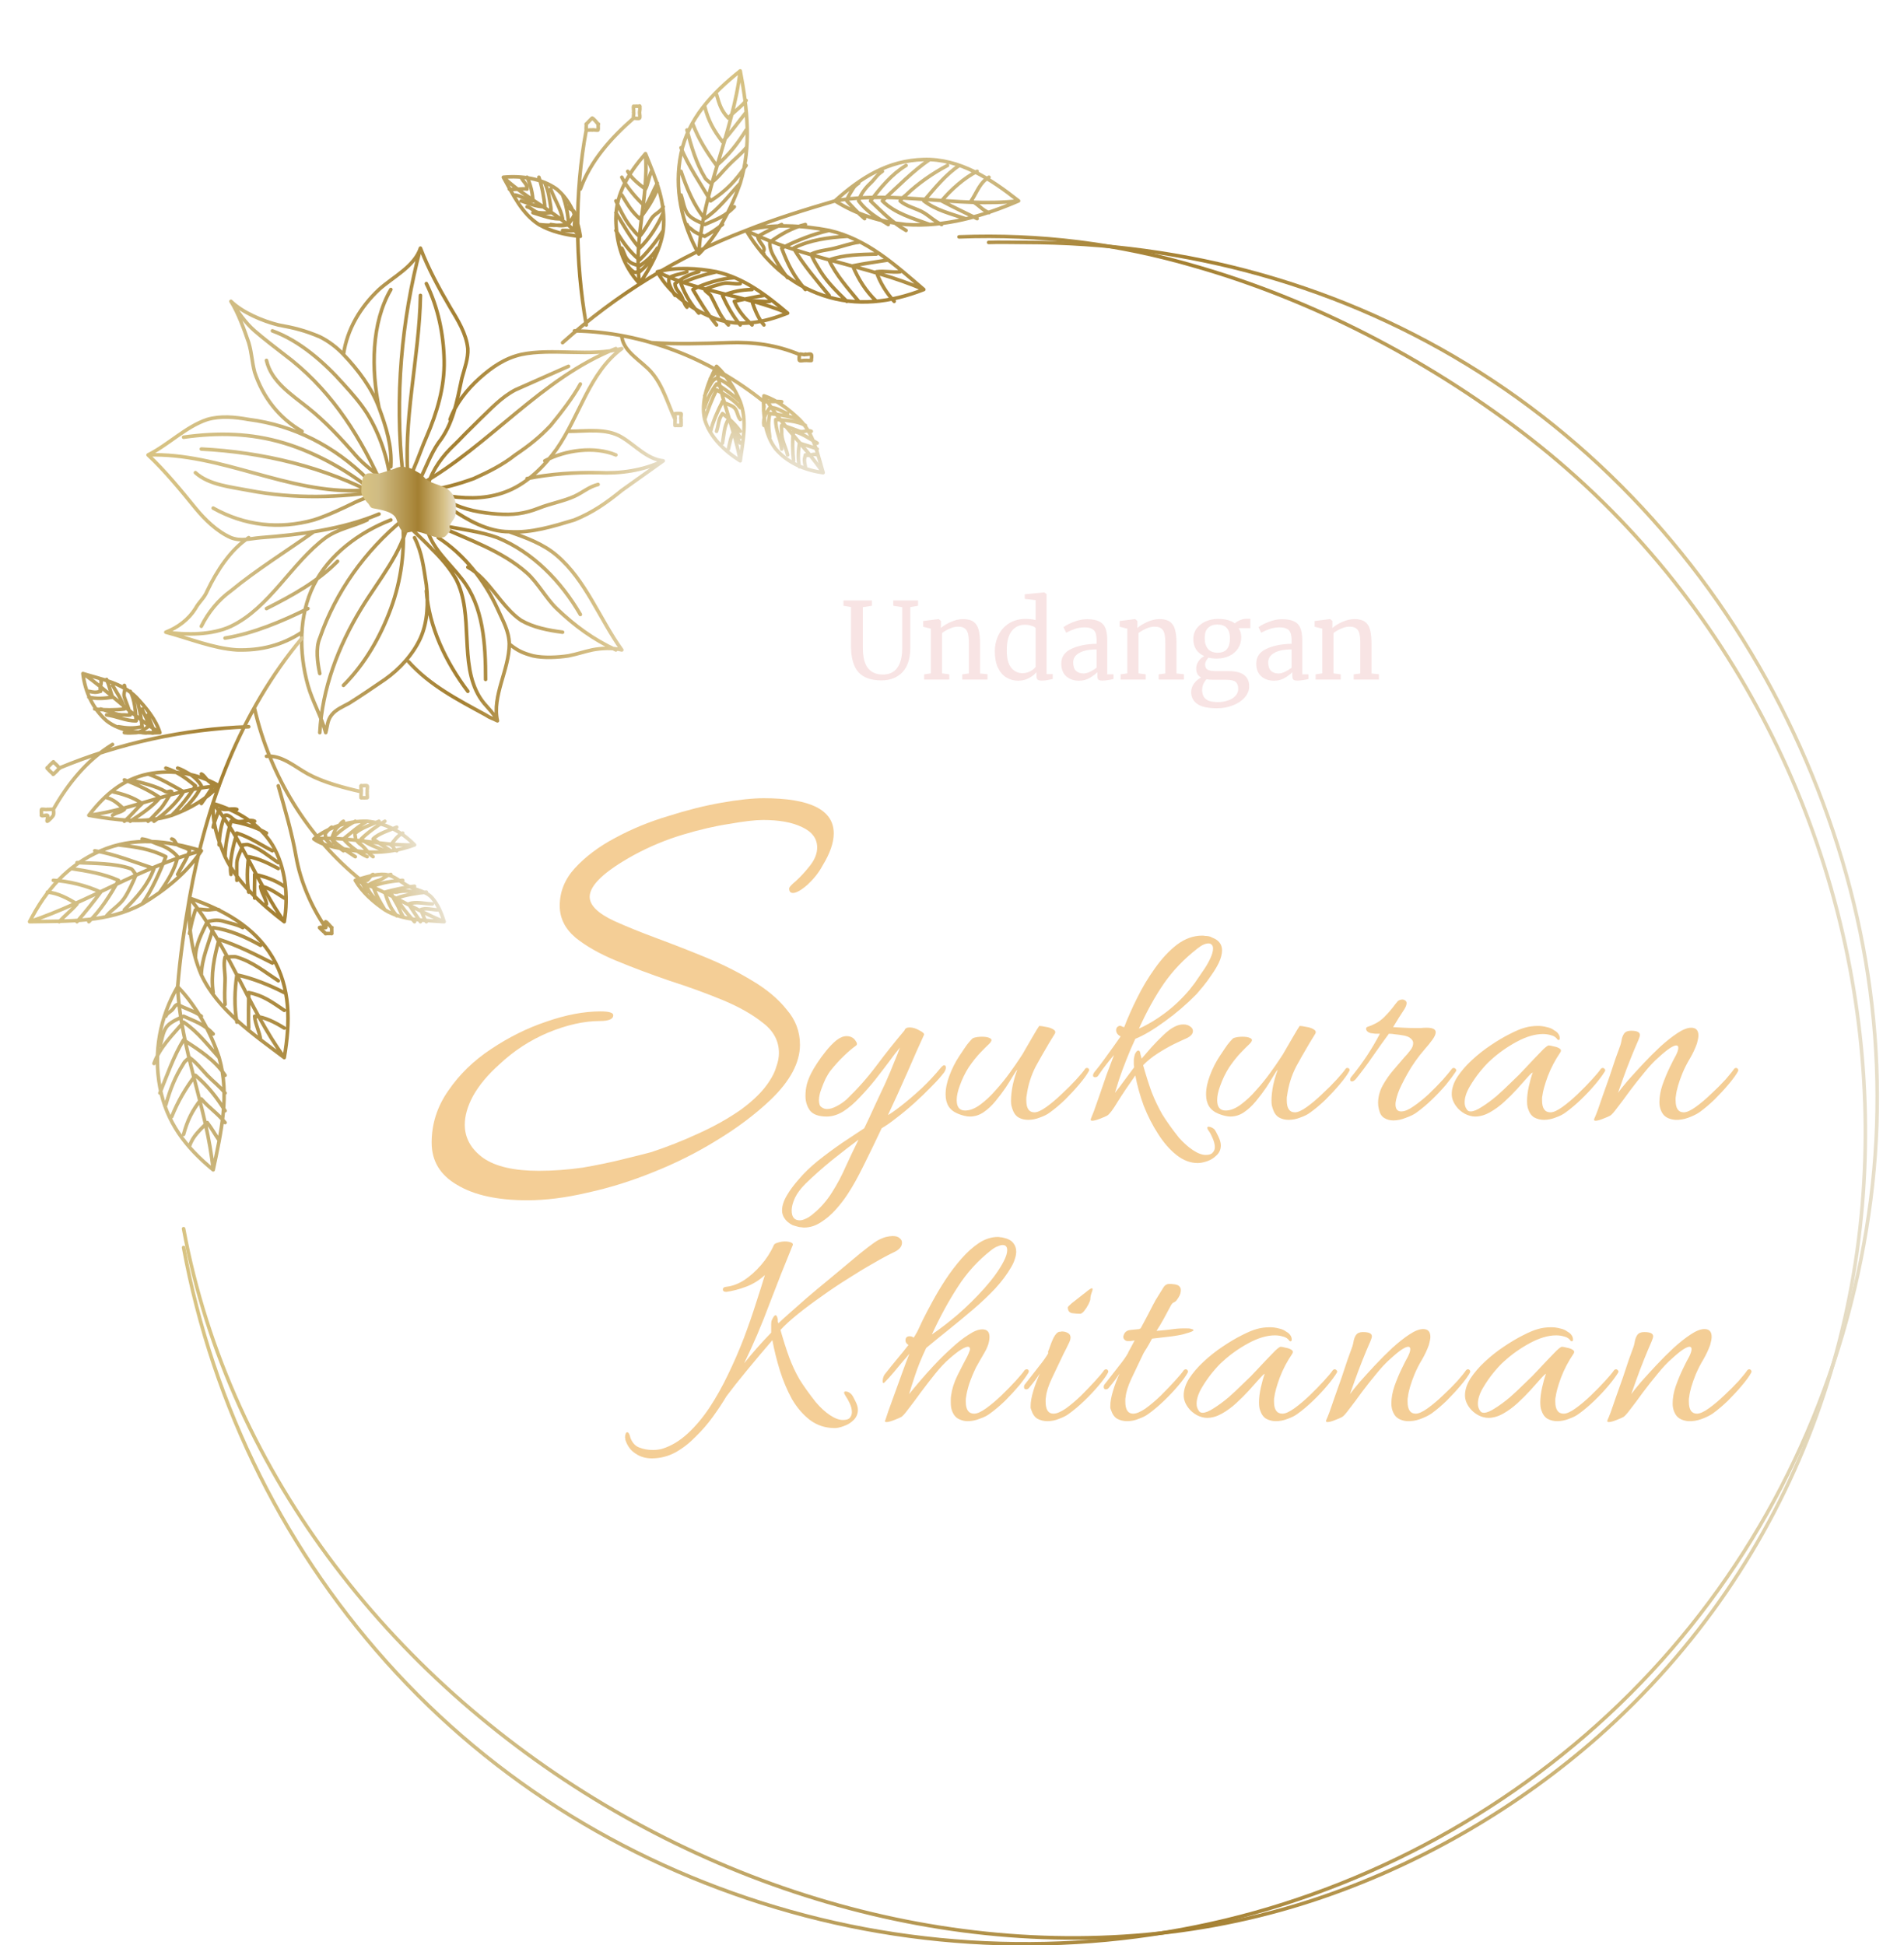 <svg width="322" height="329" viewBox="0 0 322 329" fill="none" xmlns="http://www.w3.org/2000/svg">
<g clip-path="url(#clip0_1043_393)">
<path d="M68.102 79.942C66.746 67.285 67.862 54.278 71.106 41.969M71.106 41.969C72.409 45.388 74.259 48.808 76.113 51.962C77.433 54.165 78.852 56.391 79.118 58.957C79.21 60.624 78.554 62.342 78.116 63.953C77.257 67.972 76.628 71.762 74.111 74.945C72.861 76.785 72.072 78.937 71.106 80.941M71.106 41.969C70.101 45.056 66.516 46.798 64.096 48.964C60.957 51.915 58.693 55.691 58.087 59.956M76.113 83.939C79.585 84.422 82.91 84.327 86.128 82.939C89.347 81.552 92.108 78.8 94.14 75.945C98.074 70.292 99.625 63.06 105.157 58.957C99.915 60.385 93.433 58.843 88.131 59.956C85.369 60.603 83.236 62.063 81.121 63.953C79.006 65.844 77.064 68.276 76.113 70.948M76.113 85.937C79.088 87.994 82.512 89.926 86.128 89.934C89.803 90.197 93.617 88.999 97.145 87.936C100.276 86.659 102.533 85.073 105.157 82.939L112.167 77.943M112.167 77.943C109.419 77.653 107.505 75.362 105.157 73.946C102.518 72.361 99.218 72.959 96.143 72.947M86.128 108.921C87.526 110.047 88.402 110.449 90.134 110.919C91.93 111.322 94.323 111.194 96.143 110.919C97.608 110.629 98.697 110.235 100.149 109.92C101.656 109.615 103.668 109.535 105.157 109.92C101.392 104.667 99.043 98.083 94.14 93.931C91.877 91.983 88.937 90.927 86.128 89.934M66.099 78.942C66.308 75.371 65.328 72.308 64.096 68.95C62.863 65.591 60.557 62.545 58.087 59.956M58.087 59.956C56.949 58.744 55.569 57.699 54.081 56.959C51.548 55.889 49.775 55.451 47.07 54.96C44.407 54.294 41.031 52.875 39.058 50.963C40.285 52.889 41.319 55.799 42.063 57.958C42.607 59.81 42.58 61.102 43.064 62.954C44.48 67.213 47.19 70.703 51.076 72.947M69.103 111.918C72.734 115.949 77.377 118.322 82.122 120.912C82.985 121.484 83.206 121.435 84.125 121.911C83.181 117.711 86.128 113.217 86.128 108.921C86.073 106.659 85.038 104.995 84.125 102.925C81.943 98.156 78.507 93.794 74.111 90.934M62.093 80.941C56.573 75.484 49.763 71.928 42.063 70.948C39.705 70.529 37.354 70.29 35.052 70.948C31.421 72.159 28.487 75.225 25.037 76.944C27.814 79.523 30.66 82.996 33.049 85.937C34.659 87.898 36.734 89.917 39.058 90.934C40.794 91.593 42.216 91.091 44.066 90.934C50.837 90.416 57.829 89.553 64.096 86.937M66.099 87.936C60.759 90.02 55.638 93.799 53.079 98.928C50.52 104.057 50.532 110.396 52.078 115.915C52.84 118.651 54.356 121.15 55.082 123.91C55.398 122.753 55.343 121.855 56.084 120.912C56.824 119.968 58.04 119.496 59.088 118.913C61.122 117.63 63.112 116.272 65.097 114.916C67.553 113.195 69.871 110.653 71.106 107.921C72.341 105.189 72.438 101.908 72.108 98.928C71.647 96.039 71.417 93.548 70.105 90.934M42.063 90.934C38.987 92.938 36.631 96.613 35.052 99.927C34.524 101.206 33.714 101.712 33.049 102.925C31.914 104.746 30.048 106.16 28.042 106.922C31.927 107.951 36.041 109.666 40.06 109.92C44.115 110.037 47.686 109.151 51.076 106.922M104.155 58.957C91.639 63.859 82.775 75.368 71.106 81.94M89.133 80.941C93.07 80.16 97.137 79.877 101.151 79.942C104.915 80.135 108.766 79.577 112.167 77.943M64.096 80.941C60.295 72.698 55.347 65.379 48.072 59.956C46.498 58.746 44.553 57.242 43.064 55.959C41.401 54.505 40.305 52.787 39.058 50.963M25.037 76.944C37.299 76.52 48.841 83.617 61.091 82.939M28.042 106.922C31.535 107.407 35.869 107.426 39.058 105.923C45.607 102.788 49.296 95.23 55.082 90.934C57.208 89.428 59.732 89.039 62.093 87.936M84.125 121.911C83.302 120.217 82.114 119.524 81.121 117.914C77.574 112.165 80.226 103.932 77.115 97.929C76.015 96.025 74.676 94.475 73.109 92.932C71.681 91.371 69.542 89.497 68.102 87.936C68.017 87.851 68.21 87.875 68.102 87.936C68.365 87.938 68.865 88.05 69.103 87.936C68.074 93.455 64.008 98.132 61.091 102.925C57.194 109.32 54.49 116.432 54.081 123.91M104.155 109.92C100.291 108.122 97.226 105.864 94.14 102.925C92.373 101.23 90.948 98.551 89.133 96.929C84.884 93.141 79.279 91.307 74.111 88.935M75.112 88.935C77.994 89.525 81.367 89.912 84.125 90.934C90.128 93.394 94.887 98.316 98.146 103.924M71.106 49.964C70.936 60.53 67.989 71.386 69.103 81.94C69.44 80.823 69.635 80.01 70.105 78.942C70.734 77.502 71.466 75.374 72.108 73.946C73.903 69.805 75.212 65.468 75.112 60.956C75.012 56.443 74.085 52.023 72.108 47.965M96.143 61.955L87.13 65.952C84.728 67.231 83.097 69.079 81.121 70.948C80.261 71.832 78.939 73.075 78.116 73.946C77.293 74.817 76.961 75.085 76.113 75.945C74.228 77.872 72.699 80.309 72.108 82.939C74.884 82.641 77.493 81.888 80.119 80.941C82.623 79.811 84.979 78.651 87.13 76.944C89.497 75.34 91.177 74.028 93.139 71.948C94.793 69.936 96.901 67.24 98.146 64.953M45.067 60.956C45.866 64.526 49.221 66.674 52.078 68.95C54.948 71.231 57.694 74.169 60.09 76.944C61.672 78.803 64.126 80.502 66.099 81.94C65.73 77.833 64.255 73.46 62.093 69.949C60.908 68.096 59.568 66.579 58.087 64.953C54.867 61.322 50.669 57.617 46.069 55.959M66.099 48.964C62.782 54.605 62.764 62.535 64.096 68.95M34.051 75.945C44.38 76.472 55.026 78.97 64.096 83.939C59.686 80.028 53.715 76.646 48.072 74.945C42.429 73.244 36.883 73.124 31.046 73.946M36.054 85.937C41.377 88.91 47.206 89.575 53.079 87.936C55.325 87.233 57.977 85.975 60.09 84.938C61.712 84.188 63.499 83.69 65.097 82.939C57.479 84.245 49.652 84.405 42.063 82.939C39.012 82.347 35.337 82.023 33.049 79.942M53.079 89.934C48.673 93.057 43.246 96.466 39.058 99.927C36.952 101.438 35.194 103.596 34.051 105.923M38.057 107.921C42.835 107.154 47.74 105.07 52.078 102.925M45.067 102.925C49.358 100.757 53.73 98.372 57.085 94.931M58.087 115.915C61.713 112.296 64.324 107.731 66.099 102.925C67.873 98.118 68.507 93.043 68.102 87.936C61.734 93.198 56.76 100.108 54.081 107.921C53.353 109.611 53.692 112.119 54.081 113.917M72.108 99.927C72.544 106.071 75.406 111.999 79.118 116.915M82.122 114.916C82.122 108.961 81.772 102.564 78.116 97.929C75.877 95.06 72.773 92.518 72.108 88.935M79.118 95.93C82.677 97.842 84.778 102.672 88.131 104.923C90.228 106.138 92.74 106.602 95.142 106.922M76.113 84.938C78.431 86.225 81.48 86.759 84.125 86.937C86.77 87.114 88.667 86.903 91.136 85.937C92.964 85.199 95.353 84.762 97.145 83.939C98.624 83.256 99.57 82.337 101.151 81.94M104.155 76.944C100.524 75.419 95.599 76.116 92.137 77.943" stroke="url(#paint0_linear_1043_393)" stroke-width="0.604" stroke-linecap="round" stroke-linejoin="round"/>
<path d="M67.083 79.114C66.26 79.502 64.966 79.809 64.092 80.092C63.53 80.122 62.641 79.96 62.098 80.092C61.063 80.492 61.15 82.007 61.1 83.028C61.002 83.635 61.699 84.489 62.098 84.986C62.51 85.307 62.553 85.91 63.095 85.964C64.671 86.275 66.64 86.546 67.083 87.922C67.292 88.565 67.538 89.413 68.08 89.879C68.622 90.345 69.175 89.901 70.074 89.879C71.589 89.879 73.632 91.268 75.06 90.858C75.46 90.719 75.757 90.155 76.057 89.879C76.356 89.603 75.912 89.263 76.057 88.9C76.335 88.185 77.005 87.7 77.054 86.943C77.214 85.567 77.116 84.027 76.057 83.028C74.998 82.03 73.263 81.959 72.069 81.071C71.723 80.743 71.48 80.355 71.071 80.092C70.48 79.804 69.754 79.236 69.077 79.114C68.265 78.969 67.994 78.814 67.083 79.114Z" fill="url(#paint1_linear_1043_393)"/>
<path d="M30.045 166.878C30.458 161.818 31.174 156.902 32.048 151.889C34.841 135.96 40.669 120.356 51.076 107.921M30.045 166.878C33.173 170.099 35.669 174.614 37.055 178.869C38.877 185.159 37.39 191.482 36.054 197.856M30.045 166.878C27.033 172.059 25.935 177.95 27.04 183.866C28.145 189.782 31.366 194.012 36.054 197.856M36.054 135.901C40.131 137.119 43.842 139.295 46.069 142.896C48.303 146.643 48.812 151.573 48.072 155.886C44.307 153.031 40.073 149.196 38.057 144.894C36.793 141.91 35.885 139.134 36.054 135.901ZM36.054 135.901C40.911 141.829 43.651 149.681 48.072 155.886M36.054 139.898C36.25 138.874 36.725 137.89 37.055 136.9C37.455 136.724 37.62 136.9 38.057 136.9C38.494 136.9 39.66 136.724 40.06 136.9M37.055 142.896C37.092 141.301 37.389 139.35 38.057 137.899C38.858 137.694 39.276 138.638 40.06 138.899C40.83 139.139 42.356 138.514 43.064 138.899M38.057 144.894C38.095 142.859 38.532 140.866 39.058 138.899C41.129 139.205 43.245 139.874 45.067 140.897M39.058 147.892C38.73 145.69 39.451 143.04 40.06 140.897C42.316 141.628 43.96 142.813 46.069 143.895M40.06 148.891C40.06 147.867 40.023 146.918 40.06 145.894C40.108 144.894 40.819 143.867 41.061 142.896C41.408 142.907 41.743 142.764 42.063 142.896C43.985 143.472 45.392 144.8 47.07 145.894M42.063 150.89C41.723 148.992 41.795 146.804 42.063 144.894C44.021 145.294 45.298 145.974 47.07 146.893M43.064 151.889C42.991 150.407 43.076 149.374 43.064 147.892C44.804 148.228 46.607 148.899 48.072 149.891M45.067 152.888C44.97 151.9 44.127 150.879 44.066 149.891C45.359 150.001 46.971 151.207 48.072 151.889M15.023 137.899C19.71 138.707 24.49 139.357 29.043 137.899C32.108 136.787 34.781 135.225 37.055 132.903M15.023 137.899C17.706 134.429 20.702 131.832 25.037 130.904C29.2 130.095 33.392 130.781 37.055 132.903M15.023 137.899C22.612 136.899 29.369 133.445 37.055 132.903M34.051 130.904C34.455 131.067 34.747 131.595 35.052 131.904C35.357 132.213 35.899 132.499 36.054 132.903C35.543 133.817 34.672 135.057 34.051 135.901M30.045 129.905C30.812 130.158 31.345 130.508 32.048 130.904C32.766 131.289 33.668 132.188 34.051 132.903C33.438 134.378 32.196 135.784 31.046 136.9M28.042 129.905C30.034 130.531 31.422 131.602 33.049 132.903C31.955 134.634 30.53 136.486 29.043 137.899M25.037 130.904C27.267 131.711 28.976 132.752 31.046 133.902C29.881 135.808 27.884 137.627 26.039 138.899M22.033 131.904C23.985 132.388 26.306 132.892 28.042 133.902C28.358 134.048 28.797 133.658 29.043 133.902C28.508 134.755 27.74 136.174 27.04 136.9C26.312 137.623 25.827 138.248 25.037 138.899M21.031 131.904C22.909 132.575 25.412 133.757 27.04 134.902C25.816 136.397 23.665 137.855 22.033 138.899M19.029 133.902C20.783 134.292 22.587 134.845 24.036 135.901C22.931 136.901 22.173 137.947 21.031 138.899M18.027 134.902C19.274 135.235 20.076 136.038 21.031 136.9C20.222 137.527 19.838 137.297 19.029 137.899M32.048 151.889C37.743 153.841 42.984 156.689 46.069 161.882V161.882C49.153 167.063 49.104 172.881 48.072 178.869C42.838 174.929 36.832 170.832 34.051 164.88C32.3 160.762 31.816 156.352 32.048 151.889ZM32.048 151.889C38.678 160.071 41.915 170.303 48.072 178.869M32.048 157.885C32.315 156.472 32.589 155.251 33.049 153.888C33.603 153.657 34.452 153.873 35.052 153.888C35.653 153.902 36.513 153.63 37.055 153.888M33.049 161.882C33.099 159.679 34.125 157.888 35.052 155.886C36.145 155.601 36.988 155.522 38.057 155.886C39.123 156.21 40.085 156.352 41.061 156.886M34.051 164.88C34.115 162.058 35.312 159.61 36.054 156.886C38.914 157.298 41.549 158.472 44.066 159.883M36.054 167.878C35.611 164.837 36.221 161.842 37.055 158.884C40.172 159.893 43.148 161.404 46.069 162.881M38.057 169.876C37.946 168.473 38.01 167.285 38.057 165.879C38.114 164.497 37.719 163.224 38.057 161.882C38.537 161.893 39.618 161.694 40.06 161.882C42.709 162.674 44.759 164.37 47.07 165.879M40.06 172.874C39.586 170.252 39.683 167.517 40.06 164.88C42.75 165.449 45.628 166.623 48.072 167.878M42.063 173.873C41.966 171.837 42.075 169.914 42.063 167.878C44.489 168.337 46.028 169.499 48.072 170.875M44.066 175.872C43.92 174.51 43.149 173.248 43.064 171.875C44.837 172.019 46.566 172.933 48.072 173.873M5.008 155.886C11.577 155.754 18.256 156.069 24.036 152.888C27.892 150.582 31.584 147.632 34.051 143.895M5.008 155.886C7.776 150.488 11.452 146.305 17.026 143.895C22.599 141.485 28.307 142.136 34.051 143.895M5.008 155.886C15.026 152.537 23.838 146.63 34.051 143.895M29.043 141.896C29.633 142.012 29.552 142.556 30.045 142.896C30.538 143.236 31.734 143.387 32.048 143.895C31.61 145.267 30.666 146.592 30.045 147.892M24.036 141.896C25.144 142.039 25.984 142.534 27.04 142.896C28.117 143.225 29.331 144.029 30.045 144.894C29.605 147.056 28.306 149.077 27.04 150.89M20.03 142.896C22.898 143.233 25.483 143.567 28.042 144.894C27.016 147.529 25.671 150.577 24.036 152.888M16.024 143.895C19.279 144.411 22.909 145.869 26.039 146.893C24.96 149.775 23.203 151.694 21.031 153.888M13.02 145.894C15.781 146.026 19.423 145.986 22.033 146.893C22.503 147.003 22.637 147.62 23.034 147.892C22.509 149.158 21.798 150.751 21.031 151.889C20.242 153.094 18.926 153.803 18.027 154.887M12.018 146.893C14.738 147.316 17.519 147.771 20.03 148.891C18.757 151.241 16.968 154.045 15.023 155.886M9.014 148.891C11.495 148.987 14.79 149.817 17.026 150.89C15.811 152.541 14.367 154.332 13.02 155.886M8.012 150.89C9.788 151.023 11.499 151.968 13.02 152.888C12.133 153.937 10.95 154.862 10.015 155.886M36.054 197.856C35.01 187.409 30.506 177.373 30.045 166.878M28.042 171.875C28.288 171.331 28.598 171.275 29.043 170.875C29.488 170.475 29.476 170.066 30.045 169.876C31.291 170.6 32.911 170.994 34.051 171.875M27.04 176.871C27.429 175.833 27.453 174.814 28.042 173.873C28.614 172.908 30.034 172.371 31.046 171.875C33.069 172.787 34.559 173.241 36.054 174.872M26.039 179.869C27.004 177.167 29.162 175.046 31.046 172.874C33.402 174.461 35.152 176.768 37.055 178.869M27.04 184.865C28.263 181.845 29.352 178.658 31.046 175.872C33.632 177.567 36.382 179.28 38.057 181.867M28.042 186.864C28.792 184.223 29.574 182.191 31.046 179.869C31.259 179.441 31.691 179.19 32.048 178.869C33.188 179.663 34.092 180.866 35.052 181.867C36.024 182.891 37.195 183.757 38.057 184.865M29.043 188.862C30.061 186.326 31.384 184.04 33.049 181.867C35.072 183.59 36.685 185.595 38.057 187.863M31.046 191.86C31.677 189.493 32.526 187.79 34.051 185.864C35.399 187.419 36.782 188.259 38.057 189.861M32.048 193.859C32.576 192.17 33.808 191.127 35.052 189.861C35.89 190.958 36.278 191.739 37.055 192.859M42.063 122.91C31.081 123.305 20.151 125.695 10.015 129.905M14.021 113.917C17.312 114.941 20.581 115.48 23.034 117.914C24.646 119.632 26.351 121.664 27.04 123.91C23.972 124.068 20.438 123.801 18.027 121.911C15.697 119.849 14.382 116.993 14.021 113.917V113.917ZM14.021 113.917C18.587 117.062 22.292 121.042 27.04 123.91M24.036 123.91C24.352 123.939 24.736 124.009 25.037 123.91C25.338 123.81 25.804 124.121 26.039 123.91C26.015 123.151 25.159 121.661 25.037 120.912M21.031 123.91C21.61 123.998 22.45 123.942 23.034 123.91C23.626 123.902 24.553 123.248 25.037 122.91C25.131 121.758 24.402 121.01 24.036 119.913M20.03 122.91C21.528 123.166 22.549 123.221 24.036 122.91C23.907 121.433 23.518 119.317 23.034 117.914M18.027 120.912C19.735 121.117 21.315 121.964 23.034 121.911C22.909 120.301 22.797 118.34 22.033 116.915M17.026 119.913C18.441 120.242 19.58 120.994 21.031 120.912C21.286 120.928 21.791 120.992 22.033 120.912C21.95 120.189 21.247 118.61 21.031 117.914C20.801 117.215 21.323 116.59 21.031 115.915M16.024 119.913C17.458 120.111 19.597 120.111 21.031 119.913C20.738 118.543 19.741 117.124 19.029 115.915M15.023 117.914C16.28 118.234 17.747 118.123 19.029 117.914C18.652 116.914 18.464 115.904 18.027 114.916M15.023 116.915C15.939 117.104 16.122 117.159 17.026 116.915C16.734 116.252 17.341 115.567 17.026 114.916M9.014 136.9C11.524 132.5 14.688 128.558 19.029 125.908M43.064 119.913C45.71 131.265 51.972 141.55 61.091 148.891M75.112 155.886C71.675 155.609 68.036 155.695 65.097 153.888C63.147 152.556 61.265 150.93 60.09 148.891C61.557 148.429 63.563 147.762 65.097 147.892C66.631 148.022 67.736 149.188 69.103 149.891C70.47 150.593 72.117 150.721 73.109 151.889C74.101 153.057 74.647 154.43 75.112 155.886V155.886ZM75.112 155.886C69.963 153.814 65.36 150.651 60.09 148.891M63.094 147.892C62.781 147.934 62.362 148.727 62.093 148.891C61.823 149.055 61.271 148.633 61.091 148.891C61.282 149.621 61.807 150.191 62.093 150.89M66.099 147.892C65.515 147.938 64.659 148.737 64.096 148.891C63.516 149.028 62.495 149.455 62.093 149.891C62.267 151.043 63.469 151.903 64.096 152.888M68.102 148.891C66.586 148.974 64.475 149.264 63.094 149.891C63.55 151.303 64.311 152.627 65.097 153.888M70.105 149.891C68.391 150.059 66.763 150.457 65.097 150.89C65.55 152.453 66.04 153.646 67.1 154.887M71.106 150.89C69.653 150.874 68.498 150.498 67.1 150.89C66.851 150.935 66.315 150.759 66.099 150.89C66.331 151.577 66.735 152.261 67.1 152.888C67.477 153.527 67.701 154.248 68.102 154.887M72.108 150.89C70.664 151.022 68.453 151.373 67.1 151.889C67.695 153.16 69.146 154.858 70.105 155.886M73.109 152.888C71.81 152.85 70.311 152.413 69.103 152.888C69.698 153.792 70.487 155.019 71.106 155.886M74.111 153.888C73.175 153.898 71.934 153.455 71.106 153.888C71.543 154.478 71.658 155.368 72.108 155.886M70.105 142.896C66.85 144.101 63.526 144.389 60.09 143.895C57.76 143.485 54.992 143.278 53.079 141.896M70.105 142.896V142.896C67.98 140.683 65.159 139.18 62.093 138.899C58.988 138.813 55.447 139.902 53.079 141.896M70.105 142.896C64.543 143.113 58.605 141.342 53.079 141.896M56.084 139.898C55.814 140.063 55.262 140.638 55.082 140.897C54.902 141.157 55.141 141.587 55.082 141.896C55.561 142.486 55.535 142.37 56.084 142.896M58.087 138.899C57.571 139.178 57.539 139.528 57.085 139.898C56.623 140.262 56.271 141.341 56.084 141.896C56.714 142.88 57.114 143.241 58.087 143.895M60.09 138.899C58.745 139.591 57.082 140.765 56.084 141.896C57.081 142.997 58.853 144.066 60.09 144.894M62.093 138.899C60.599 139.746 59.422 140.819 58.087 141.896C59.16 143.112 60.612 144.22 62.093 144.894M64.096 138.899C62.78 139.485 61.191 139.973 60.09 140.897C59.879 141.042 60.24 141.691 60.09 141.896C60.593 142.425 60.496 142.47 61.091 142.896C61.698 143.33 62.402 144.485 63.094 144.894M65.097 138.899C63.836 139.605 62.11 140.876 61.091 141.896C62.153 142.813 63.801 143.351 65.097 143.895M67.1 139.898C65.902 140.398 63.995 140.966 63.094 141.896C64.005 142.475 65.163 143.353 66.099 143.895M68.102 140.897C67.256 141.292 66.674 142.166 66.099 142.896C66.73 143.257 66.444 143.558 67.1 143.895M55.082 156.886C52.664 153.383 50.809 149.077 50.075 144.894C49.348 140.726 48.213 136.979 47.07 132.903M45.067 127.907C47.69 127.69 49.795 129.651 52.078 130.904C54.698 132.329 58.177 133.248 61.091 133.902M9.014 130.904C8.807 130.974 9.209 130.999 9.014 130.904C8.818 130.81 8.084 130.109 8.012 129.905C7.941 129.702 7.918 130.098 8.012 129.905C8.107 129.712 8.809 128.976 9.014 128.906C9.218 128.836 8.819 128.812 9.014 128.906C9.208 129 9.944 129.702 10.015 129.905C10.085 130.108 10.108 129.711 10.015 129.905C9.922 130.099 9.217 130.831 9.014 130.904ZM9.014 136.9C8.978 136.8 9.085 136.98 9.014 136.9C8.942 136.821 9.11 136.947 9.014 136.9C8.917 136.854 8.119 136.906 8.012 136.9C7.905 136.894 8.113 136.865 8.012 136.9C7.911 136.935 8.092 136.83 8.012 136.9C7.932 136.971 7.057 136.804 7.011 136.9C6.964 136.996 7.017 137.793 7.011 137.899C7.004 138.006 6.975 137.799 7.011 137.899C7.081 138.102 7.817 137.806 8.012 137.899C8.207 137.993 7.808 138.969 8.012 138.899C8.217 138.828 8.919 138.093 9.014 137.899C9.108 137.706 9.084 137.103 9.014 136.9ZM55.082 157.885C54.93 157.938 55.238 157.924 55.082 157.885C54.926 157.845 55.19 158.004 55.082 157.885C54.975 157.766 54.103 157.044 54.081 156.886C54.058 156.727 54.011 157.03 54.081 156.886C54.151 156.741 54.943 156.967 55.082 156.886C55.221 156.804 54.921 155.877 55.082 155.886C55.243 155.896 55.955 156.789 56.084 156.886C56.212 156.982 56.031 156.734 56.084 156.886C56.122 156.985 56.087 156.779 56.084 156.886C56.08 156.992 56.129 157.788 56.084 157.885C56.038 157.981 56.163 157.813 56.084 157.885C56.004 157.956 56.185 157.85 56.084 157.885H55.082ZM62.093 134.902C61.941 134.952 61.246 134.943 61.091 134.902C60.937 134.86 61.197 135.021 61.091 134.902C60.986 134.782 61.112 134.06 61.091 133.902C61.07 133.745 61.021 134.045 61.091 133.902C61.161 133.759 60.953 132.983 61.091 132.903C61.229 132.823 60.931 132.894 61.091 132.903C61.251 132.912 61.964 132.808 62.093 132.903C62.221 132.998 62.039 133.752 62.093 133.902C62.129 134.004 62.098 133.795 62.093 133.902C62.087 134.01 62.139 133.805 62.093 133.902C62.046 134 62.173 134.829 62.093 134.902C62.012 134.974 62.195 134.865 62.093 134.902V134.902Z" stroke="url(#paint2_linear_1043_393)" stroke-width="0.604" stroke-linecap="round" stroke-linejoin="round"/>
<path d="M95.142 57.958C104.38 49.714 114.612 43.395 126.188 38.972C130.917 37.083 136.277 35.419 141.21 33.975M133.199 52.961C129.58 49.894 125.813 47.025 121.181 45.967C117.979 45.353 114.315 45.124 111.166 45.967C113.202 49.665 117.195 52.545 121.181 53.961C125.318 55.32 129.121 54.561 133.199 52.961V52.961ZM133.199 52.961C126.202 49.966 117.969 49.383 111.166 45.967M114.17 49.964C113.91 49.625 113.268 48.379 113.169 47.965C113.069 47.551 113.091 47.385 113.169 46.966C114.068 46.436 115.209 46.366 116.173 45.967M116.173 51.962C115.653 51.354 115.566 50.66 115.172 49.964C114.762 49.269 114.138 48.77 114.17 47.965C115.442 46.99 116.622 46.364 118.176 45.967M118.176 52.961C116.799 51.409 115.891 49.91 115.172 47.965C117 47.047 119.187 46.431 121.181 45.967M121.181 54.96C119.694 53.156 118.346 50.987 117.175 48.964C119.145 47.933 121.964 47.108 124.185 46.966M123.184 54.96C121.751 53.57 121.146 51.708 120.179 49.964C119.98 49.68 119.258 49.301 119.178 48.964C120.079 48.531 121.214 48.22 122.182 47.965C123.171 47.712 124.173 48.121 125.187 47.965M125.187 54.96C123.93 53.436 122.983 51.768 122.182 49.964C123.993 49.301 125.261 49.027 127.19 48.964M127.19 54.96C125.899 53.741 124.867 52.599 124.185 50.963C125.633 50.662 127.733 50.204 129.193 49.964M129.193 54.96C128.307 54.035 127.556 52.188 127.19 50.963C128.167 50.819 129.193 51.071 130.194 50.963M108.161 47.965C105.312 44.85 104.212 41.189 104.155 36.973C104.191 32.619 106.328 29.301 109.163 25.981M108.161 47.965C109.972 45.285 111.724 42.172 112.167 38.972C112.662 34.256 110.924 30.348 109.163 25.981M108.161 47.965C107.124 40.447 109.742 33.547 109.163 25.981M110.164 43.968C109.475 44.751 108.958 45.292 108.161 45.967C107.733 45.905 107.526 46.197 107.16 45.967C106.794 45.736 106.398 45.326 106.158 44.967M111.166 41.969C110.313 43.317 109.481 44.069 108.161 44.967C107.381 44.744 106.684 44.584 106.158 43.968C105.623 43.372 105.56 42.661 105.157 41.969M112.167 38.972C111.085 40.722 109.627 42.522 108.161 43.968C106.515 42.648 105.204 40.8 104.155 38.972M112.167 35.974C111.314 38.025 109.781 40.445 108.161 41.969C106.604 40.204 105.4 37.971 104.155 35.974M112.167 34.974C111.712 35.886 110.713 36.114 110.164 36.973C109.615 37.807 108.864 39.261 108.161 39.971C107.864 39.791 107.364 39.252 107.16 38.972C105.819 37.504 105.022 35.762 104.155 33.975M111.166 31.977C110.476 33.774 109.366 35.47 108.161 36.973C106.704 35.631 106.197 34.659 105.157 32.976M111.166 30.977C110.478 32.276 109.911 33.7 109.163 34.974C107.837 33.798 105.899 31.586 105.157 29.978M110.164 28.979C109.73 29.881 109.621 31.099 109.163 31.977C108.142 31.227 106.724 30.11 106.158 28.979M156.233 48.964C151.287 44.718 146.602 40.427 140.209 38.972C135.808 38.119 130.518 37.811 126.188 38.972C129.276 44.084 133.55 48.063 139.208 49.964C144.865 51.864 150.612 51.166 156.233 48.964V48.964ZM156.233 48.964C146.583 44.826 135.573 43.687 126.188 38.972M129.193 42.969C128.832 42.493 129.332 42.549 129.193 41.969C129.053 41.39 128.085 40.557 128.191 39.971C129.441 39.251 130.868 38.534 132.197 37.972M133.199 46.966C132.477 46.13 131.733 44.932 131.196 43.968C130.621 43.011 130.139 42.084 130.194 40.97C131.962 39.653 134.056 38.48 136.203 37.972M136.203 48.964C134.289 46.826 133.2 44.656 132.197 41.969C134.714 40.688 137.454 39.599 140.209 38.972M140.209 49.964C138.151 47.452 135.835 44.774 134.2 41.969C136.929 40.57 140.151 40.158 143.213 39.971M143.213 50.963C141.253 49.043 139.525 47.37 138.206 44.967C137.929 44.575 137.318 43.435 137.205 42.969C138.454 42.368 139.869 42.321 141.21 41.969C142.579 41.64 143.821 41.154 145.216 40.97M145.216 50.963C143.481 48.858 141.315 46.46 140.209 43.968C142.713 43.054 145.556 43.051 148.221 42.969M148.221 50.963C146.44 49.265 145.163 47.236 144.215 44.967C146.217 44.558 148.209 44.293 150.224 43.968M151.225 50.963C150 49.688 148.732 47.657 148.221 45.967C149.584 45.774 150.864 46.111 152.227 45.967M118.176 42.969C115.269 37.76 113.965 31.863 115.172 25.981C116.366 20.087 120.458 15.756 125.187 11.991M118.176 42.969C121.333 39.807 123.723 35.194 125.187 30.977C127.105 24.723 126.405 18.391 125.187 11.991M118.176 42.969C118.755 32.504 123.968 22.408 125.187 11.991M122.182 37.972C121.034 38.857 120.439 39.254 119.178 39.971C118.613 39.766 117.609 39.386 117.175 38.972C116.741 38.557 116.403 38.526 116.173 37.972M124.185 34.974C122.675 36.577 121.201 37.099 119.178 37.972C118.161 37.471 116.728 36.961 116.173 35.974C115.606 35.033 115.535 34.011 115.172 32.976M125.187 30.977C123.26 33.036 121.538 35.428 119.178 36.973C117.338 34.775 116.082 31.694 115.172 28.979M126.188 27.98C124.491 30.513 122.754 32.336 120.179 33.975C118.552 31.166 116.339 28.01 115.172 24.982M126.188 24.982C125.327 26.099 124.155 26.957 123.184 27.98C122.213 28.961 121.319 30.198 120.179 30.977C119.833 30.629 119.382 30.425 119.178 29.978C117.747 27.637 116.87 24.636 116.173 21.984M126.188 21.984C124.785 24.25 123.222 26.262 121.181 27.98C119.563 25.759 118.142 23.554 117.175 20.985M126.188 18.986C124.901 20.59 123.541 22.475 122.182 23.983C120.691 22.039 119.755 20.366 119.178 17.987M126.188 16.988C125.368 18.106 124.028 18.903 123.184 19.985C121.964 18.703 121.673 17.686 121.181 15.988M141.21 33.975C145.65 29.982 150.201 27.137 156.233 26.98V26.98C162.264 26.812 167.48 30.198 172.257 33.975C166.286 36.561 159.779 38.429 153.228 37.972C148.779 37.503 145.009 36.332 141.21 33.975ZM141.21 33.975C151.56 32.183 161.774 35.13 172.257 33.975M146.218 36.973C145.109 36.051 144.193 35.032 143.213 33.975C143.283 33.385 143.914 32.49 144.215 31.977C144.516 31.463 144.734 31.327 145.216 30.977M150.224 37.972C148.337 36.856 146.513 35.74 145.216 33.975C145.499 32.893 146.392 31.732 147.219 30.977C148.02 30.218 148.29 29.571 149.222 28.979M153.228 38.972C150.784 37.56 149.263 35.92 147.219 33.975C148.957 31.696 150.78 29.476 153.228 27.98M157.234 37.972C154.353 36.898 151.406 36.135 149.222 33.975C151.598 31.77 154.536 28.779 157.234 26.98M159.237 37.972C157.959 37.359 157.439 36.732 156.233 35.974C155.048 35.259 153.24 34.916 152.227 33.975C152.473 33.565 152.853 33.274 153.228 32.976C155.195 31.061 157.806 29.256 160.239 27.98M163.243 36.973C160.718 36.124 158.357 35.58 156.233 33.975C158.053 31.87 159.916 29.513 162.242 27.98M165.246 36.973C163.413 36.071 161.071 34.962 159.237 33.975C160.805 32.099 163.059 30.078 165.246 28.979M167.249 35.974C165.963 35.444 165.507 34.569 164.245 33.975C165.228 32.513 165.71 30.841 167.249 29.978M99.148 21.984C97.132 32.686 97.268 44.233 99.148 54.96M98.146 39.971C97.691 36.949 96.498 33.929 94.14 31.977C91.658 30.182 88.179 29.687 85.127 29.978C86.804 32.961 88.241 36.108 91.136 37.972C93.146 39.165 95.815 39.779 98.146 39.971ZM98.146 39.971C94.371 35.965 89.144 33.755 85.127 29.978M95.142 38.972C95.899 38.938 96.4 39.114 97.145 38.972C97.303 38.702 97.109 38.283 97.145 37.972C97.18 37.662 97.238 37.272 97.145 36.973M93.139 37.972C94.293 38.109 95.03 38.307 96.143 37.972C96.379 37.427 97.255 36.557 97.145 35.974C97.054 35.403 96.349 35.515 96.143 34.974M91.136 37.972C92.61 38.153 94.669 38.153 96.143 37.972C96.131 36.469 95.695 34.374 95.142 32.976M90.134 35.974C91.699 36.434 93.526 37.195 95.142 36.973C94.843 35.29 93.699 33.592 93.139 31.977M89.133 34.974C89.857 35.119 90.4 35.902 91.136 35.974C91.862 36.046 92.413 36.046 93.139 35.974C93.186 35.727 93.186 35.221 93.139 34.974C92.9 33.546 92.779 32.277 92.137 30.977M88.131 33.975C89.464 34.408 90.737 34.977 92.137 34.974C92.042 33.542 91.616 31.331 91.136 29.978M87.13 32.976C88.179 33.168 89.073 33.819 90.134 33.975C90.078 32.69 89.713 31.127 89.133 29.978M86.128 31.977C86.84 32.145 88.421 31.832 89.133 31.977C89.181 31.052 88.505 30.826 88.131 29.978M98.146 31.977C99.863 27.21 103.338 23.321 107.16 19.985M129.193 67.95C120.122 60.653 108.798 56.153 97.145 55.959M129.193 66.951C128.973 70.006 129.313 73.524 131.196 75.945V75.945C133.209 78.3 136.132 79.524 139.208 79.942C138.218 76.658 137.614 73.354 135.202 70.948C133.491 69.305 131.451 67.683 129.193 66.951ZM129.193 66.951C131.991 71.763 136.107 75.371 139.208 79.942M132.197 67.95C131.452 67.816 129.949 67.976 129.193 67.95C128.978 68.177 129.296 68.655 129.193 68.95C129.089 69.244 129.167 69.638 129.193 69.949M133.199 69.949C132.104 69.564 131.351 68.867 130.194 68.95C129.858 69.432 129.219 70.362 129.193 70.948C129.162 71.527 129.114 71.374 129.193 71.948M135.202 70.948C133.803 70.45 131.672 70.097 130.194 69.949C129.869 71.419 129.964 72.458 130.194 73.946M136.203 71.948C134.784 71.172 132.808 71.093 131.196 70.948C131.116 72.654 132.005 74.248 132.197 75.945M137.205 72.947C136.517 72.646 135.901 73.175 135.202 72.947C134.512 72.719 132.919 72.032 132.197 71.948C132.114 72.187 132.194 72.693 132.197 72.947C132.103 74.383 132.881 75.54 133.199 76.944M138.206 74.945C137.006 74.23 135.565 73.251 134.2 72.947C133.979 74.364 134.035 76.518 134.2 77.943M138.206 75.945C137.217 75.524 136.215 75.318 135.202 74.945C134.986 76.212 134.899 77.693 135.202 78.942M138.206 76.944C137.555 76.619 136.866 77.233 136.203 76.944C135.95 77.837 136.021 78.032 136.203 78.942M121.181 61.955C119.708 64.647 118.482 67.961 119.178 70.948V70.948C120.051 73.898 122.564 76.323 125.187 77.943C125.645 74.563 126.393 71.174 125.187 67.95C124.302 65.819 122.893 63.506 121.181 61.955ZM121.181 61.955C121.784 67.428 124.258 72.518 125.187 77.943M123.184 63.953C122.559 63.51 121.858 63.312 121.181 62.954C120.899 63.077 120.387 63.728 120.179 63.953C119.971 64.179 120.278 64.662 120.179 64.953M124.185 65.952C123.321 65.104 122.32 64.366 121.181 63.953C120.67 64.23 120.456 64.444 120.179 64.953C119.91 65.463 119.341 66.398 119.178 66.951M125.187 67.95C124.114 66.928 122.464 65.696 121.181 64.953C120.284 66.16 119.58 67.501 119.178 68.95M125.187 68.95C124.217 67.656 122.597 66.736 121.181 65.952C120.406 67.47 119.704 69.328 119.178 70.948M125.187 70.948C124.692 70.395 124.728 69.455 124.185 68.95C123.649 68.463 122.801 68.328 122.182 67.95C122.006 68.135 122.277 67.714 122.182 67.95C121.494 69.218 120.467 71.534 120.179 72.947M125.187 72.947C124.387 71.801 123.301 70.787 122.182 69.949C121.394 71.147 121.618 71.582 121.181 72.947M125.187 73.946C124.463 73.152 123.932 71.706 123.184 70.948C122.456 72.009 122.417 73.682 122.182 74.945M125.187 74.945C124.728 74.384 124.668 73.492 124.185 72.947C123.603 73.645 123.395 75.061 123.184 75.945M110.164 57.958C114.393 58.226 118.95 58.122 123.184 57.958C127.434 57.8 131.273 58.332 135.202 59.956M114.17 70.948C112.92 68.257 112.115 65.194 110.164 62.954C108.451 60.981 105.482 59.557 105.157 56.959M100.149 21.984C100.044 21.971 100.242 22.037 100.149 21.984C100.057 21.931 99.213 22.068 99.148 21.984C99.083 21.9 99.176 21.087 99.148 20.985C99.12 20.883 99.134 21.09 99.148 20.985C99.16 20.88 99.096 21.077 99.148 20.985C99.199 20.893 99.065 21.05 99.148 20.985C99.231 20.92 100.048 20.013 100.149 19.985C100.251 19.957 100.045 19.972 100.149 19.985C100.362 20.01 101.017 20.818 101.151 20.985C101.284 21.152 101.175 20.773 101.151 20.985C101.139 21.102 101.211 21.882 101.151 21.984C101.091 22.086 100.247 21.916 100.149 21.984C100.052 22.051 100.266 21.963 100.149 21.984C100.032 22.005 100.264 22.014 100.149 21.984V21.984ZM108.161 18.986C108.185 18.773 108.294 18.156 108.161 17.987C108.028 17.818 108.375 18.014 108.161 17.987C108.055 17.971 107.264 17.96 107.16 17.987C107.055 18.014 107.245 17.922 107.16 17.987C107.074 18.052 107.213 18.893 107.16 18.986C107.106 19.079 107.173 18.879 107.16 18.986C107.147 19.093 107.13 18.883 107.16 18.986C107.189 19.09 107.092 18.902 107.16 18.986C107.227 19.07 107.065 19.934 107.16 19.985C107.255 20.036 107.052 19.975 107.16 19.985C107.344 19.971 108.027 20.112 108.161 19.985C108.295 19.858 108.137 19.169 108.161 18.986V18.986ZM136.203 60.956C136.018 60.919 135.319 61.103 135.202 60.956C135.084 60.808 135.195 60.144 135.202 59.956C135.226 59.744 136.036 60.089 136.203 59.956C136.37 59.823 135.99 59.933 136.203 59.956C136.417 59.983 137.071 59.788 137.205 59.956C137.338 60.125 137.228 60.742 137.205 60.956C137.193 61.065 137.259 60.859 137.205 60.956C137.15 61.052 137.293 60.889 137.205 60.956C137.116 61.022 136.31 60.929 136.203 60.956C136.096 60.982 136.312 60.974 136.203 60.956V60.956ZM114.17 71.948C114.063 71.937 114.265 71.999 114.17 71.948C114.075 71.897 114.238 72.031 114.17 71.948C114.103 71.864 114.2 71.052 114.17 70.948C114.141 70.845 114.157 71.055 114.17 70.948C114.183 70.841 114.117 71.042 114.17 70.948C114.224 70.855 114.085 71.014 114.17 70.948C114.256 70.883 114.066 69.976 114.17 69.949C114.275 69.922 115.065 69.933 115.172 69.949C115.277 69.962 115.08 70.896 115.172 70.948C115.264 71.001 115.107 70.865 115.172 70.948C115.237 71.032 115.144 70.846 115.172 70.948C115.2 71.05 115.185 70.843 115.172 70.948C115.17 71.058 115.217 71.848 115.172 71.948C115.127 72.047 115.253 71.874 115.172 71.948C115.09 72.021 115.276 71.913 115.172 71.948C115.067 71.982 114.28 71.957 114.17 71.948V71.948Z" stroke="url(#paint3_linear_1043_393)" stroke-width="0.604" stroke-linecap="round" stroke-linejoin="round"/>
<path d="M167.196 41.002C169.011 40.93 171.364 41.002 173.203 41.002C200.603 41.005 227.167 48.287 250.288 63C273.409 77.713 291.724 99.165 303.346 123.994C314.969 148.824 319.866 175.794 316.361 202.987C312.855 230.18 301.864 255.914 284.325 276.98C266.787 298.046 243.346 313.615 217.251 321.976C191.157 330.336 162.666 330.93 136.162 323.975C109.658 317.02 85.723 303.078 67.086 282.979C48.449 262.88 35.997 237.953 31.046 210.986" stroke="url(#paint4_linear_1043_393)" stroke-width="0.604" stroke-linecap="round" stroke-linejoin="round"/>
<path d="M31.046 207.809C46.665 292.051 145.094 348.329 224.262 320.637C241.104 314.767 256.947 305.466 270.313 293.678C337.627 234.046 326.713 125.736 257.298 73.015C240.988 60.619 221.943 50.708 202.237 45.057C189.085 41.201 175.891 39.542 162.192 40.065" stroke="url(#paint5_linear_1043_393)" stroke-width="0.604" stroke-linecap="round" stroke-linejoin="round"/>
<path d="M110.223 246.652C109.174 246.652 108.261 246.382 107.482 245.841C106.671 245.333 106.095 244.555 105.757 243.506C105.757 243.439 105.757 243.371 105.757 243.303C105.723 243.236 105.706 243.168 105.706 243.1C105.706 242.864 105.74 242.661 105.808 242.491C105.876 242.322 105.96 242.238 106.062 242.238C106.298 242.238 106.484 242.559 106.62 243.202C106.958 244.048 107.466 244.589 108.142 244.826C108.819 245.096 109.58 245.232 110.426 245.232C110.696 245.232 110.967 245.215 111.237 245.181C111.508 245.147 111.762 245.096 111.999 245.029C113.521 244.555 114.959 243.692 116.312 242.441C117.631 241.223 118.866 239.751 120.016 238.026C121.166 236.267 122.215 234.389 123.162 232.393C124.143 230.364 125.023 228.334 125.801 226.304C126.579 224.24 127.256 222.295 127.831 220.468C128.44 218.608 128.947 217.001 129.353 215.648C128.406 216.527 127.34 217.187 126.156 217.627C124.972 218.067 123.873 218.354 122.858 218.489H122.807C122.435 218.489 122.249 218.354 122.249 218.083C122.249 217.813 122.452 217.661 122.858 217.627C123.839 217.525 124.837 217.153 125.852 216.51C126.867 215.834 127.814 214.988 128.693 213.973C129.607 212.925 130.334 211.791 130.875 210.573C130.943 210.404 131.163 210.269 131.535 210.167C131.941 210.032 132.347 209.964 132.753 209.964C133.125 209.964 133.447 210.015 133.717 210.117C134.022 210.218 134.14 210.37 134.072 210.573C132.719 213.855 131.4 217.187 130.114 220.57C128.863 223.953 127.442 227.285 125.852 230.567C126.528 229.721 127.222 228.892 127.932 228.08C128.677 227.234 129.505 226.338 130.419 225.391V224.731C130.419 224.46 130.419 224.224 130.419 224.021C130.419 223.818 130.436 223.615 130.47 223.412C130.537 223.242 130.639 223.04 130.774 222.803C130.909 222.566 131.045 222.447 131.18 222.447C131.315 222.447 131.434 222.667 131.535 223.107C131.535 223.242 131.535 223.361 131.535 223.462C131.569 223.564 131.603 223.682 131.637 223.818L131.738 223.716C132.043 223.412 132.618 222.887 133.463 222.143C134.309 221.399 135.307 220.519 136.457 219.504C137.641 218.489 138.876 217.458 140.162 216.409C141.447 215.326 142.665 214.312 143.815 213.364C144.965 212.383 145.963 211.571 146.809 210.929C147.655 210.286 148.213 209.897 148.484 209.761C148.991 209.491 149.448 209.305 149.854 209.203C150.294 209.102 150.666 209.051 150.97 209.051C151.511 209.051 151.9 209.169 152.137 209.406C152.408 209.609 152.543 209.863 152.543 210.167C152.543 210.776 152.154 211.284 151.376 211.69C150.361 212.163 149.16 212.806 147.773 213.618C146.386 214.396 144.932 215.276 143.409 216.257C141.887 217.204 140.398 218.202 138.944 219.251C137.489 220.265 136.153 221.263 134.935 222.245C133.717 223.226 132.736 224.122 131.992 224.934C132.499 226.727 132.99 228.266 133.463 229.552C133.937 230.837 134.512 232.072 135.189 233.256C135.899 234.406 136.829 235.709 137.98 237.163C138.758 238.077 139.553 238.804 140.365 239.345C141.177 239.887 141.904 240.157 142.547 240.157C143.122 240.157 143.511 240.039 143.714 239.802C143.951 239.531 144.069 239.21 144.069 238.838C144.069 238.364 143.951 237.874 143.714 237.366C143.477 236.859 143.24 236.436 143.003 236.098C142.834 235.827 142.75 235.641 142.75 235.539C142.75 235.404 142.834 235.336 143.003 235.336C143.342 235.336 143.663 235.489 143.967 235.793C144.137 235.962 144.356 236.334 144.627 236.91C144.932 237.485 145.084 237.992 145.084 238.432C145.084 239.108 144.847 239.684 144.373 240.157C143.9 240.631 143.359 240.969 142.75 241.172C142.141 241.409 141.616 241.527 141.177 241.527C139.587 241.527 138.183 241.071 136.965 240.157C135.781 239.244 134.766 238.06 133.92 236.605C133.108 235.117 132.432 233.51 131.89 231.784C131.349 230.025 130.926 228.317 130.622 226.659C129.167 228.351 127.729 230.059 126.309 231.784C124.888 233.51 123.737 234.964 122.858 236.148C122.215 237.231 121.454 238.381 120.574 239.599C119.695 240.817 118.714 241.95 117.631 242.999C116.583 244.081 115.449 244.961 114.231 245.638C112.98 246.314 111.643 246.652 110.223 246.652ZM149.936 240.512C149.665 240.512 149.598 240.394 149.733 240.157C149.801 239.954 149.97 239.447 150.24 238.635C150.545 237.823 150.9 236.842 151.306 235.692C151.712 234.542 152.135 233.374 152.575 232.19C153.014 230.973 153.42 229.89 153.792 228.943C153.556 229.247 153.183 229.687 152.676 230.262C152.202 230.837 151.695 231.446 151.154 232.089C150.612 232.732 150.105 233.29 149.631 233.763C149.53 233.865 149.462 233.916 149.428 233.916C149.327 233.916 149.276 233.814 149.276 233.611C149.276 233.205 149.378 232.833 149.581 232.495C150.325 231.548 151.035 230.668 151.712 229.856C152.422 229.01 153.065 228.215 153.64 227.471C153.302 227.268 153.133 227.014 153.133 226.71C153.133 226.236 153.37 226 153.843 226C154.046 226 154.198 226.033 154.3 226.101C154.334 226.135 154.367 226.152 154.401 226.152C154.435 226.152 154.469 226.186 154.503 226.253C154.672 226.016 154.807 225.797 154.909 225.594C155.044 225.391 155.162 225.171 155.264 224.934C155.399 224.629 155.67 224.054 156.076 223.209C156.516 222.329 157.057 221.297 157.7 220.113C158.342 218.929 159.07 217.711 159.882 216.46C160.727 215.174 161.624 213.99 162.571 212.908C163.552 211.791 164.55 210.895 165.565 210.218C166.614 209.542 167.679 209.203 168.762 209.203C168.897 209.203 169.033 209.22 169.168 209.254C169.303 209.254 169.438 209.271 169.574 209.305C170.42 209.474 171.012 209.778 171.35 210.218C171.688 210.624 171.857 211.115 171.857 211.69C171.857 212.096 171.773 212.535 171.604 213.009C171.468 213.449 171.265 213.889 170.995 214.328C170.318 215.512 169.422 216.713 168.305 217.931C167.189 219.115 165.937 220.299 164.55 221.483C163.197 222.634 161.827 223.767 160.44 224.883C159.087 225.966 157.818 226.998 156.634 227.979C155.822 229.704 155.196 231.243 154.757 232.596C154.317 233.916 153.978 234.981 153.742 235.793C154.114 235.32 154.672 234.643 155.416 233.763C156.16 232.884 157.006 231.937 157.953 230.922C158.901 229.907 159.882 228.943 160.897 228.029C161.911 227.082 162.876 226.321 163.789 225.746C164.702 225.137 165.48 224.832 166.123 224.832C166.935 224.832 167.341 225.255 167.341 226.101C167.341 226.913 167.054 227.809 166.478 228.791C165.903 229.772 165.43 230.6 165.058 231.277C164.584 232.258 164.195 233.205 163.89 234.119C163.62 234.998 163.451 235.726 163.383 236.301C163.349 236.436 163.332 236.571 163.332 236.707C163.332 236.808 163.332 236.926 163.332 237.062C163.332 238.415 163.806 239.092 164.753 239.092C165.261 239.092 165.937 238.787 166.783 238.178C167.629 237.569 168.491 236.842 169.371 235.996C170.25 235.15 171.045 234.339 171.756 233.56C172.5 232.749 173.007 232.14 173.278 231.734C173.38 231.632 173.498 231.581 173.633 231.581C173.769 231.581 173.87 231.632 173.938 231.734C174.005 231.835 174.005 231.97 173.938 232.14C173.599 232.715 173.075 233.442 172.365 234.322C171.654 235.167 170.859 236.03 169.98 236.91C169.1 237.755 168.238 238.483 167.392 239.092C166.952 239.43 166.377 239.717 165.667 239.954C164.99 240.225 164.313 240.36 163.637 240.36C163.095 240.36 162.571 240.225 162.064 239.954C161.556 239.684 161.184 239.176 160.947 238.432C160.846 238.127 160.795 237.705 160.795 237.163C160.795 236.994 160.795 236.825 160.795 236.656C160.795 236.453 160.812 236.25 160.846 236.047C160.981 234.964 161.336 233.831 161.911 232.647C162.52 231.429 163.079 230.347 163.586 229.399C163.721 229.129 163.823 228.892 163.89 228.689C163.992 228.486 164.043 228.317 164.043 228.182C164.043 227.911 163.924 227.776 163.687 227.776C163.451 227.776 163.079 227.928 162.571 228.232C162.064 228.537 161.387 229.061 160.541 229.805C159.797 230.448 159.002 231.294 158.156 232.343C157.344 233.357 156.533 234.406 155.721 235.489C154.943 236.571 154.249 237.502 153.64 238.28C153.065 239.058 152.659 239.514 152.422 239.65C152.253 239.751 151.864 239.92 151.255 240.157C150.646 240.394 150.206 240.512 149.936 240.512ZM157.598 225.695C158.951 224.782 160.423 223.648 162.013 222.295C163.603 220.908 165.091 219.437 166.478 217.881C167.899 216.291 168.982 214.785 169.726 213.364C170.132 212.586 170.335 211.943 170.335 211.436C170.335 210.861 170.081 210.573 169.574 210.573C169.337 210.573 169.066 210.641 168.762 210.776C168.457 210.878 168.102 211.081 167.696 211.385C165.43 213.144 163.518 215.242 161.962 217.678C160.406 220.079 158.951 222.752 157.598 225.695ZM182.67 222.194C182.23 222.194 181.773 222.16 181.3 222.092C180.826 221.991 180.589 221.669 180.589 221.128C180.589 221.027 180.809 220.79 181.249 220.418C181.723 220.046 182.196 219.673 182.67 219.301C183.177 218.895 183.482 218.659 183.583 218.591C184.158 218.117 184.513 217.881 184.649 217.881C184.818 217.881 184.818 218.1 184.649 218.54C184.48 218.98 184.395 219.369 184.395 219.707C184.395 219.876 184.294 220.164 184.091 220.57C183.888 220.976 183.651 221.348 183.38 221.686C183.11 222.025 182.873 222.194 182.67 222.194ZM177.139 240.36C176.53 240.36 175.972 240.225 175.464 239.954C174.99 239.684 174.635 239.176 174.398 238.432C174.365 238.33 174.331 238.229 174.297 238.127C174.297 238.026 174.297 237.908 174.297 237.772C174.297 237.096 174.449 236.25 174.754 235.235C175.058 234.22 175.43 233.239 175.87 232.292C175.667 232.562 175.43 232.901 175.16 233.307C174.889 233.679 174.5 234.169 173.992 234.778C173.857 234.914 173.705 234.981 173.536 234.981C173.299 234.981 173.181 234.846 173.181 234.575C173.181 234.372 173.248 234.203 173.384 234.068C174.263 232.952 175.041 231.954 175.718 231.074C176.428 230.194 176.953 229.45 177.291 228.841C177.291 228.807 177.274 228.791 177.24 228.791C177.24 228.757 177.24 228.723 177.24 228.689C177.24 228.588 177.291 228.435 177.392 228.232C177.663 227.42 177.934 226.744 178.204 226.203C178.509 225.627 178.83 225.306 179.168 225.238C179.236 225.238 179.304 225.238 179.371 225.238C179.439 225.205 179.507 225.188 179.574 225.188C179.946 225.188 180.285 225.272 180.589 225.441C180.894 225.611 181.046 225.864 181.046 226.203C181.046 226.507 180.928 226.879 180.691 227.319C180.488 227.759 180.217 228.3 179.879 228.943C179.135 230.499 178.458 231.92 177.849 233.205C177.274 234.457 176.953 235.489 176.885 236.301C176.851 236.436 176.834 236.571 176.834 236.707C176.834 236.808 176.834 236.926 176.834 237.062C176.834 238.415 177.274 239.092 178.154 239.092C178.695 239.092 179.388 238.804 180.234 238.229C181.08 237.62 181.942 236.893 182.822 236.047C183.702 235.167 184.497 234.339 185.207 233.56C185.951 232.749 186.459 232.14 186.729 231.734C186.831 231.632 186.932 231.581 187.034 231.581C187.169 231.581 187.271 231.632 187.338 231.734C187.44 231.835 187.457 231.97 187.389 232.14C187.084 232.715 186.56 233.442 185.816 234.322C185.105 235.167 184.294 236.03 183.38 236.91C182.501 237.755 181.638 238.483 180.792 239.092C180.352 239.43 179.794 239.717 179.118 239.954C178.475 240.225 177.815 240.36 177.139 240.36ZM190.616 240.36C190.007 240.36 189.448 240.225 188.941 239.954C188.467 239.684 188.112 239.176 187.875 238.432C187.842 238.33 187.808 238.229 187.774 238.127C187.774 238.026 187.774 237.908 187.774 237.772C187.774 237.096 187.926 236.25 188.231 235.235C188.535 234.22 188.907 233.239 189.347 232.292C189.144 232.562 188.907 232.901 188.637 233.307C188.366 233.679 187.977 234.169 187.469 234.778C187.334 234.914 187.182 234.981 187.013 234.981C186.776 234.981 186.658 234.846 186.658 234.575C186.658 234.372 186.725 234.203 186.86 234.068C187.74 232.952 188.518 231.954 189.195 231.074C189.905 230.194 190.429 229.45 190.768 228.841C190.768 228.774 190.869 228.571 191.072 228.232C191.275 227.86 191.546 227.353 191.884 226.71C191.614 226.744 191.377 226.778 191.174 226.811C191.005 226.811 190.852 226.811 190.717 226.811C190.48 226.811 190.277 226.71 190.108 226.507C189.939 226.304 189.922 226.05 190.057 225.746C190.227 225.272 190.599 225.002 191.174 224.934C191.749 224.866 192.256 224.816 192.696 224.782C192.73 224.714 192.798 224.68 192.899 224.68C193.305 223.936 193.694 223.209 194.066 222.498C194.438 221.788 194.743 221.196 194.98 220.722C195.25 220.249 195.385 219.995 195.385 219.961C196.062 218.878 196.502 218.168 196.705 217.83C196.908 217.458 197.178 217.238 197.517 217.17C197.889 217.136 198.278 217.153 198.684 217.221C199.124 217.289 199.411 217.441 199.547 217.678C199.648 217.813 199.699 217.982 199.699 218.185C199.699 218.489 199.631 218.794 199.496 219.098C199.36 219.369 199.225 219.589 199.09 219.758C198.955 219.995 198.768 220.164 198.532 220.265C198.329 220.333 198.143 220.536 197.973 220.874C197.635 221.517 197.263 222.211 196.857 222.955C196.451 223.699 196.028 224.41 195.588 225.086L196.197 225.035C197.009 224.968 197.77 224.883 198.481 224.782C199.225 224.68 200.071 224.646 201.018 224.68C201.187 224.68 201.356 224.714 201.526 224.782C201.729 224.816 201.83 224.883 201.83 224.985C201.83 225.12 201.39 225.306 200.511 225.543C200.172 225.678 199.428 225.83 198.278 226C197.162 226.135 196.011 226.27 194.827 226.406C194.489 227.048 194.185 227.59 193.914 228.029C193.643 228.435 193.457 228.74 193.356 228.943C192.611 230.499 191.935 231.92 191.326 233.205C190.751 234.457 190.429 235.489 190.362 236.301C190.328 236.436 190.311 236.571 190.311 236.707C190.311 236.808 190.311 236.926 190.311 237.062C190.311 238.415 190.751 239.092 191.63 239.092C192.172 239.092 192.865 238.804 193.711 238.229C194.557 237.62 195.419 236.893 196.299 236.047C197.178 235.167 197.973 234.339 198.684 233.56C199.428 232.749 199.936 232.14 200.206 231.734C200.308 231.632 200.409 231.581 200.511 231.581C200.646 231.581 200.747 231.632 200.815 231.734C200.917 231.835 200.934 231.97 200.866 232.14C200.561 232.715 200.037 233.442 199.293 234.322C198.582 235.167 197.77 236.03 196.857 236.91C195.978 237.755 195.115 238.483 194.269 239.092C193.829 239.43 193.271 239.717 192.595 239.954C191.952 240.225 191.292 240.36 190.616 240.36ZM215.764 240.36C215.189 240.36 214.647 240.225 214.14 239.954C213.666 239.684 213.311 239.176 213.074 238.432C212.973 238.127 212.922 237.705 212.922 237.163C212.922 236.419 213.023 235.59 213.226 234.677C213.429 233.763 213.649 232.985 213.886 232.343C213.717 232.41 213.396 232.715 212.922 233.256C212.482 233.763 211.924 234.389 211.247 235.134C210.605 235.844 209.877 236.571 209.065 237.316C208.287 238.026 207.475 238.618 206.63 239.092C205.784 239.565 204.955 239.802 204.143 239.802C203.602 239.802 203.027 239.65 202.418 239.345C201.809 239.007 201.318 238.584 200.946 238.077C200.439 237.4 200.185 236.707 200.185 235.996C200.185 235.083 200.49 234.136 201.099 233.155C201.741 232.173 202.553 231.226 203.534 230.313C204.549 229.366 205.615 228.52 206.731 227.776C207.881 226.998 208.964 226.355 209.979 225.847C211.028 225.306 211.873 224.951 212.516 224.782C213.193 224.579 213.954 224.477 214.799 224.477C215.273 224.477 215.764 224.545 216.271 224.68C216.779 224.782 217.201 224.968 217.54 225.238C217.81 225.374 218.03 225.56 218.199 225.797C218.368 226.033 218.453 226.287 218.453 226.558C218.453 226.828 218.335 226.913 218.098 226.811C217.827 226.406 217.455 226.152 216.981 226.05C216.542 225.915 216.085 225.847 215.611 225.847C214.258 225.847 212.77 226.287 211.146 227.167C209.522 228.046 208.067 229.078 206.782 230.262C206.376 230.6 205.818 231.192 205.107 232.038C204.431 232.85 203.805 233.747 203.23 234.728C202.655 235.709 202.367 236.605 202.367 237.417C202.367 237.857 202.486 238.246 202.722 238.584C202.858 238.821 203.078 238.939 203.382 238.939C203.856 238.939 204.482 238.686 205.26 238.178C206.071 237.671 206.9 237.062 207.746 236.351C208.592 235.607 209.353 234.897 210.03 234.22C210.74 233.544 211.247 233.053 211.552 232.749C211.721 232.579 212.042 232.241 212.516 231.734C213.023 231.192 213.565 230.617 214.14 230.008C214.715 229.399 215.222 228.875 215.662 228.435C216.136 227.996 216.44 227.776 216.576 227.776C216.745 227.776 217.015 227.826 217.387 227.928C217.793 227.996 218.132 228.114 218.402 228.283C218.673 228.452 218.724 228.672 218.555 228.943C217.675 230.228 216.965 231.581 216.423 233.002C215.916 234.389 215.611 235.489 215.51 236.301C215.476 236.436 215.459 236.571 215.459 236.707C215.459 236.808 215.459 236.926 215.459 237.062C215.459 238.415 215.933 239.092 216.88 239.092C217.387 239.092 218.064 238.787 218.91 238.178C219.755 237.569 220.618 236.842 221.498 235.996C222.377 235.15 223.172 234.339 223.883 233.56C224.627 232.749 225.134 232.14 225.405 231.734C225.506 231.632 225.608 231.581 225.709 231.581C225.845 231.581 225.963 231.649 226.065 231.784C226.166 231.886 226.166 232.021 226.065 232.19C225.693 232.799 225.151 233.527 224.441 234.372C223.73 235.218 222.935 236.064 222.056 236.91C221.176 237.755 220.314 238.483 219.468 239.092C219.028 239.43 218.47 239.717 217.793 239.954C217.117 240.225 216.44 240.36 215.764 240.36ZM224.498 240.512C224.261 240.512 224.193 240.394 224.295 240.157C224.396 239.954 224.583 239.498 224.853 238.787C225.124 238.043 225.428 237.163 225.767 236.148C226.139 235.134 226.511 234.085 226.883 233.002C227.255 231.92 227.593 230.905 227.898 229.958C228.236 229.01 228.507 228.266 228.71 227.725C228.777 227.522 228.845 227.234 228.913 226.862C228.98 226.456 229.116 226.101 229.319 225.797C229.555 225.458 229.944 225.289 230.486 225.289C231.501 225.289 232.008 225.526 232.008 226C232.008 226.169 231.924 226.456 231.754 226.862C231.348 227.776 230.909 228.824 230.435 230.008C229.961 231.192 229.539 232.309 229.166 233.357C228.794 234.406 228.507 235.218 228.304 235.793C228.642 235.32 229.183 234.643 229.928 233.763C230.706 232.884 231.568 231.937 232.516 230.922C233.463 229.907 234.444 228.926 235.459 227.979C236.507 227.031 237.472 226.27 238.351 225.695C239.264 225.086 240.043 224.782 240.685 224.782C241.497 224.782 241.903 225.222 241.903 226.101C241.903 226.406 241.819 226.862 241.649 227.471C241.345 228.317 240.956 229.146 240.482 229.958C240.009 230.736 239.586 231.565 239.214 232.444C238.571 234.034 238.199 235.32 238.097 236.301C238.064 236.436 238.047 236.571 238.047 236.707C238.047 236.808 238.047 236.926 238.047 237.062C238.047 238.415 238.503 239.092 239.417 239.092C239.924 239.092 240.601 238.787 241.446 238.178C242.292 237.569 243.155 236.842 244.034 235.996C244.948 235.15 245.76 234.339 246.47 233.56C247.181 232.749 247.671 232.14 247.942 231.734C248.043 231.632 248.145 231.581 248.246 231.581C248.382 231.581 248.483 231.632 248.551 231.734C248.652 231.835 248.669 231.97 248.601 232.14C248.297 232.715 247.773 233.442 247.028 234.322C246.318 235.167 245.523 236.03 244.643 236.91C243.764 237.755 242.901 238.483 242.055 239.092C241.548 239.43 240.922 239.734 240.178 240.005C239.434 240.276 238.689 240.394 237.945 240.36C236.998 240.259 236.321 239.937 235.915 239.396C235.509 238.821 235.306 238.144 235.306 237.366C235.306 236.453 235.476 235.489 235.814 234.474C236.186 233.425 236.592 232.444 237.032 231.531C237.472 230.617 237.827 229.924 238.097 229.45C238.368 228.909 238.503 228.486 238.503 228.182C238.503 227.911 238.385 227.776 238.148 227.776C237.911 227.776 237.556 227.928 237.082 228.232C236.609 228.537 235.966 229.061 235.154 229.805C234.41 230.448 233.615 231.294 232.769 232.343C231.924 233.357 231.095 234.406 230.283 235.489C229.505 236.571 228.811 237.502 228.202 238.28C227.627 239.058 227.221 239.514 226.984 239.65C226.815 239.751 226.426 239.92 225.817 240.157C225.242 240.394 224.802 240.512 224.498 240.512ZM263.332 240.36C262.757 240.36 262.216 240.225 261.708 239.954C261.235 239.684 260.88 239.176 260.643 238.432C260.541 238.127 260.491 237.705 260.491 237.163C260.491 236.419 260.592 235.59 260.795 234.677C260.998 233.763 261.218 232.985 261.455 232.343C261.286 232.41 260.964 232.715 260.491 233.256C260.051 233.763 259.493 234.389 258.816 235.134C258.173 235.844 257.446 236.571 256.634 237.316C255.856 238.026 255.044 238.618 254.198 239.092C253.353 239.565 252.524 239.802 251.712 239.802C251.171 239.802 250.595 239.65 249.987 239.345C249.378 239.007 248.887 238.584 248.515 238.077C248.008 237.4 247.754 236.707 247.754 235.996C247.754 235.083 248.058 234.136 248.667 233.155C249.31 232.173 250.122 231.226 251.103 230.313C252.118 229.366 253.183 228.52 254.3 227.776C255.45 226.998 256.533 226.355 257.547 225.847C258.596 225.306 259.442 224.951 260.085 224.782C260.761 224.579 261.522 224.477 262.368 224.477C262.842 224.477 263.332 224.545 263.84 224.68C264.347 224.782 264.77 224.968 265.108 225.238C265.379 225.374 265.599 225.56 265.768 225.797C265.937 226.033 266.022 226.287 266.022 226.558C266.022 226.828 265.903 226.913 265.666 226.811C265.396 226.406 265.024 226.152 264.55 226.05C264.11 225.915 263.654 225.847 263.18 225.847C261.827 225.847 260.338 226.287 258.715 227.167C257.091 228.046 255.636 229.078 254.351 230.262C253.945 230.6 253.386 231.192 252.676 232.038C251.999 232.85 251.374 233.747 250.798 234.728C250.223 235.709 249.936 236.605 249.936 237.417C249.936 237.857 250.054 238.246 250.291 238.584C250.426 238.821 250.646 238.939 250.951 238.939C251.424 238.939 252.05 238.686 252.828 238.178C253.64 237.671 254.469 237.062 255.315 236.351C256.16 235.607 256.922 234.897 257.598 234.22C258.309 233.544 258.816 233.053 259.12 232.749C259.29 232.579 259.611 232.241 260.085 231.734C260.592 231.192 261.133 230.617 261.708 230.008C262.284 229.399 262.791 228.875 263.231 228.435C263.704 227.996 264.009 227.776 264.144 227.776C264.313 227.776 264.584 227.826 264.956 227.928C265.362 227.996 265.7 228.114 265.971 228.283C266.242 228.452 266.292 228.672 266.123 228.943C265.244 230.228 264.533 231.581 263.992 233.002C263.484 234.389 263.18 235.489 263.079 236.301C263.045 236.436 263.028 236.571 263.028 236.707C263.028 236.808 263.028 236.926 263.028 237.062C263.028 238.415 263.501 239.092 264.449 239.092C264.956 239.092 265.633 238.787 266.478 238.178C267.324 237.569 268.187 236.842 269.066 235.996C269.946 235.15 270.741 234.339 271.451 233.56C272.196 232.749 272.703 232.14 272.974 231.734C273.075 231.632 273.177 231.581 273.278 231.581C273.413 231.581 273.532 231.649 273.633 231.784C273.735 231.886 273.735 232.021 273.633 232.19C273.261 232.799 272.72 233.527 272.009 234.372C271.299 235.218 270.504 236.064 269.625 236.91C268.745 237.755 267.882 238.483 267.037 239.092C266.597 239.43 266.039 239.717 265.362 239.954C264.685 240.225 264.009 240.36 263.332 240.36ZM272.067 240.512C271.83 240.512 271.762 240.394 271.864 240.157C271.965 239.954 272.151 239.498 272.422 238.787C272.692 238.043 272.997 237.163 273.335 236.148C273.707 235.134 274.079 234.085 274.452 233.002C274.824 231.92 275.162 230.905 275.466 229.958C275.805 229.01 276.075 228.266 276.278 227.725C276.346 227.522 276.414 227.234 276.481 226.862C276.549 226.456 276.684 226.101 276.887 225.797C277.124 225.458 277.513 225.289 278.054 225.289C279.069 225.289 279.577 225.526 279.577 226C279.577 226.169 279.492 226.456 279.323 226.862C278.917 227.776 278.477 228.824 278.004 230.008C277.53 231.192 277.107 232.309 276.735 233.357C276.363 234.406 276.075 235.218 275.872 235.793C276.211 235.32 276.752 234.643 277.496 233.763C278.274 232.884 279.137 231.937 280.084 230.922C281.031 229.907 282.012 228.926 283.027 227.979C284.076 227.031 285.04 226.27 285.92 225.695C286.833 225.086 287.611 224.782 288.254 224.782C289.066 224.782 289.472 225.222 289.472 226.101C289.472 226.406 289.387 226.862 289.218 227.471C288.914 228.317 288.525 229.146 288.051 229.958C287.577 230.736 287.155 231.565 286.782 232.444C286.14 234.034 285.767 235.32 285.666 236.301C285.632 236.436 285.615 236.571 285.615 236.707C285.615 236.808 285.615 236.926 285.615 237.062C285.615 238.415 286.072 239.092 286.985 239.092C287.493 239.092 288.169 238.787 289.015 238.178C289.861 237.569 290.724 236.842 291.603 235.996C292.516 235.15 293.328 234.339 294.039 233.56C294.749 232.749 295.24 232.14 295.51 231.734C295.612 231.632 295.713 231.581 295.815 231.581C295.95 231.581 296.052 231.632 296.119 231.734C296.221 231.835 296.238 231.97 296.17 232.14C295.866 232.715 295.341 233.442 294.597 234.322C293.887 235.167 293.092 236.03 292.212 236.91C291.332 237.755 290.47 238.483 289.624 239.092C289.117 239.43 288.491 239.734 287.747 240.005C287.002 240.276 286.258 240.394 285.514 240.36C284.567 240.259 283.89 239.937 283.484 239.396C283.078 238.821 282.875 238.144 282.875 237.366C282.875 236.453 283.044 235.489 283.383 234.474C283.755 233.425 284.161 232.444 284.6 231.531C285.04 230.617 285.395 229.924 285.666 229.45C285.937 228.909 286.072 228.486 286.072 228.182C286.072 227.911 285.954 227.776 285.717 227.776C285.48 227.776 285.125 227.928 284.651 228.232C284.178 228.537 283.535 229.061 282.723 229.805C281.979 230.448 281.184 231.294 280.338 232.343C279.492 233.357 278.663 234.406 277.851 235.489C277.073 236.571 276.38 237.502 275.771 238.28C275.196 239.058 274.79 239.514 274.553 239.65C274.384 239.751 273.995 239.92 273.386 240.157C272.811 240.394 272.371 240.512 272.067 240.512Z" fill="#F4CE96"/>
<path d="M135.1 207.513C134.694 207.411 134.339 207.31 134.035 207.209C133.392 206.87 132.935 206.481 132.664 206.041C132.394 205.635 132.259 205.196 132.259 204.722C132.259 203.944 132.529 203.098 133.07 202.185C133.578 201.305 134.254 200.392 135.1 199.445C135.946 198.43 137.012 197.398 138.297 196.349C139.616 195.301 140.986 194.286 142.407 193.305C143.828 192.357 145.08 191.529 146.162 190.818C146.737 189.634 147.33 188.366 147.938 187.012C148.581 185.659 149.19 184.357 149.765 183.105C150.34 181.82 150.831 180.652 151.237 179.604C151.677 178.555 151.998 177.743 152.201 177.168C151.66 177.811 151.034 178.623 150.323 179.604C149.613 180.551 148.835 181.566 147.989 182.648C147.143 183.697 146.264 184.695 145.35 185.642C144.471 186.589 143.558 187.368 142.61 187.976C141.663 188.552 140.733 188.839 139.819 188.839C138.466 188.839 137.519 188.501 136.978 187.824C136.47 187.114 136.217 186.285 136.217 185.338C136.217 184.661 136.301 183.985 136.47 183.308C136.673 182.631 136.927 182.006 137.231 181.431C137.434 181.025 137.756 180.483 138.196 179.807C138.635 179.13 139.143 178.437 139.718 177.726C140.293 177.016 140.868 176.424 141.443 175.95C142.052 175.477 142.627 175.24 143.168 175.24C143.811 175.24 144.302 175.477 144.64 175.95C144.978 176.39 145.012 176.694 144.742 176.864C144.2 177.236 143.524 177.811 142.712 178.589C141.934 179.333 141.156 180.196 140.378 181.177C140.175 181.447 139.921 181.87 139.616 182.445C139.346 183.02 139.092 183.646 138.855 184.323C138.618 184.966 138.5 185.558 138.5 186.099C138.5 186.336 138.534 186.573 138.602 186.809C138.669 187.012 138.788 187.165 138.957 187.266C139.227 187.469 139.532 187.571 139.87 187.571C140.344 187.571 140.868 187.418 141.443 187.114C142.052 186.809 142.627 186.42 143.168 185.947C145.063 184.12 146.754 182.209 148.243 180.213C149.731 178.217 151.304 176.238 152.962 174.276C153.064 173.937 153.351 173.768 153.825 173.768C154.366 173.768 154.924 173.937 155.499 174.276C156.108 174.58 156.362 174.834 156.26 175.037C155.956 175.713 155.55 176.61 155.043 177.726C154.569 178.843 154.045 180.044 153.47 181.329C152.894 182.615 152.319 183.9 151.744 185.186C151.169 186.437 150.645 187.571 150.171 188.585C150.577 188.382 151.304 187.875 152.353 187.063C153.402 186.251 154.552 185.27 155.804 184.12C157.055 182.936 158.189 181.718 159.204 180.466C159.407 180.263 159.559 180.162 159.66 180.162C159.863 180.162 159.965 180.297 159.965 180.568C159.965 180.805 159.863 181.075 159.66 181.38C159.153 182.056 158.442 182.851 157.529 183.765C156.65 184.678 155.685 185.608 154.637 186.556C153.622 187.469 152.624 188.298 151.643 189.042C150.662 189.82 149.816 190.412 149.106 190.818C148.057 193.051 147.042 195.148 146.061 197.11C145.08 199.106 144.183 200.713 143.371 201.931C142.83 202.777 142.171 203.64 141.392 204.519C140.614 205.399 139.769 206.126 138.855 206.701C137.942 207.31 136.978 207.614 135.963 207.614C135.828 207.614 135.692 207.598 135.557 207.564C135.422 207.564 135.269 207.547 135.1 207.513ZM135.252 206.397C135.523 206.397 135.844 206.312 136.217 206.143C136.622 205.974 137.045 205.703 137.485 205.331C138.771 204.282 139.853 203.047 140.733 201.627C141.612 200.24 142.39 198.768 143.067 197.212C143.777 195.656 144.488 194.167 145.198 192.746C143.879 193.727 142.39 194.878 140.733 196.197C139.075 197.55 137.57 198.886 136.217 200.206C135.405 201.018 134.813 201.813 134.44 202.591C134.068 203.403 133.882 204.113 133.882 204.722C133.882 205.838 134.339 206.397 135.252 206.397ZM173.871 189.397C173.262 189.397 172.72 189.262 172.247 188.991C171.773 188.721 171.418 188.213 171.181 187.469C171.147 187.3 171.097 187.114 171.029 186.911C170.995 186.674 170.978 186.437 170.978 186.2C170.978 185.389 171.08 184.475 171.283 183.46C171.52 182.445 171.773 181.6 172.044 180.923C171.909 181.025 171.672 181.363 171.333 181.938C170.995 182.513 170.572 183.19 170.065 183.968C169.557 184.712 168.982 185.473 168.34 186.251C167.731 186.995 167.054 187.621 166.31 188.129C165.599 188.602 164.838 188.839 164.026 188.839C163.485 188.839 162.825 188.687 162.047 188.382C161.303 188.078 160.762 187.655 160.423 187.114C160.085 186.573 159.916 185.896 159.916 185.084C159.916 184.103 160.136 183.037 160.576 181.887C161.015 180.703 161.574 179.604 162.25 178.589C162.487 178.251 162.758 177.845 163.062 177.371C163.367 176.897 163.671 176.491 163.976 176.153C164.28 175.781 164.5 175.578 164.635 175.544C165.041 175.409 165.515 175.341 166.056 175.341C166.631 175.341 167.054 175.409 167.325 175.544C167.561 175.646 167.68 175.764 167.68 175.899C167.68 176.069 167.545 176.288 167.274 176.559C166.902 176.897 166.394 177.405 165.752 178.081C165.109 178.758 164.466 179.57 163.823 180.517C163.214 181.464 162.707 182.513 162.301 183.663C161.963 184.577 161.794 185.372 161.794 186.048C161.794 187.232 162.267 187.824 163.214 187.824C164.026 187.824 164.889 187.486 165.802 186.809C166.716 186.133 167.595 185.304 168.441 184.323C169.321 183.342 170.099 182.378 170.775 181.431C171.486 180.449 172.027 179.671 172.399 179.096C172.737 178.623 173.109 178.014 173.515 177.269C173.955 176.525 174.378 175.798 174.784 175.087C175.19 174.377 175.511 173.853 175.748 173.514C175.985 173.514 176.34 173.565 176.814 173.667C177.321 173.734 177.744 173.87 178.082 174.073C178.455 174.276 178.556 174.529 178.387 174.834C178.184 175.172 177.863 175.696 177.423 176.407C177.017 177.117 176.594 177.845 176.154 178.589C175.748 179.299 175.427 179.874 175.19 180.314C174.378 181.87 173.854 183.545 173.617 185.338C173.583 185.473 173.566 185.608 173.566 185.744C173.566 185.845 173.566 185.964 173.566 186.099C173.566 187.452 174.023 188.129 174.936 188.129C175.444 188.129 176.12 187.824 176.966 187.215C177.812 186.606 178.674 185.879 179.554 185.033C180.467 184.188 181.279 183.376 181.99 182.598C182.734 181.786 183.241 181.177 183.512 180.771C183.58 180.669 183.681 180.619 183.816 180.619C183.952 180.619 184.053 180.669 184.121 180.771C184.222 180.872 184.222 181.008 184.121 181.177C183.816 181.752 183.292 182.479 182.548 183.359C181.837 184.205 181.042 185.067 180.163 185.947C179.283 186.792 178.421 187.52 177.575 188.129C177.135 188.467 176.577 188.755 175.9 188.991C175.224 189.262 174.547 189.397 173.871 189.397ZM202.558 196.704C201.306 196.704 200.105 196.248 198.955 195.334C197.839 194.455 196.807 193.271 195.86 191.782C194.913 190.328 194.101 188.738 193.424 187.012C192.781 185.253 192.308 183.545 192.003 181.887C190.853 183.511 189.855 185 189.009 186.353C188.198 187.706 187.606 188.484 187.233 188.687C187.064 188.788 186.675 188.958 186.066 189.194C185.457 189.431 185.001 189.55 184.696 189.55C184.459 189.55 184.392 189.431 184.493 189.194C184.561 189.059 184.73 188.636 185.001 187.926C185.271 187.182 185.593 186.268 185.965 185.186C186.337 184.103 186.726 182.97 187.132 181.786C187.572 180.602 187.995 179.485 188.401 178.437C188.062 178.809 187.673 179.282 187.233 179.857C186.794 180.399 186.286 181.092 185.711 181.938C185.61 182.107 185.44 182.192 185.204 182.192C184.967 182.192 184.848 182.09 184.848 181.887C184.848 181.684 184.967 181.447 185.204 181.177C185.677 180.602 186.185 179.942 186.726 179.198C187.267 178.454 187.792 177.726 188.299 177.016C188.806 176.305 189.212 175.73 189.517 175.29C189.009 175.02 188.756 174.665 188.756 174.225C188.756 173.954 188.857 173.751 189.06 173.616C189.297 173.447 189.534 173.447 189.771 173.616C189.906 173.684 190.024 173.717 190.126 173.717C190.701 172.195 191.428 170.554 192.308 168.795C193.187 167.002 194.202 165.311 195.352 163.721C196.503 162.097 197.737 160.778 199.057 159.763C200.41 158.748 201.831 158.24 203.319 158.24C203.488 158.24 203.658 158.257 203.827 158.291C204.03 158.291 204.216 158.308 204.385 158.342C204.588 158.376 204.774 158.443 204.943 158.545C205.146 158.646 205.332 158.731 205.501 158.799C206.279 159.238 206.668 159.881 206.668 160.727C206.668 161.336 206.499 162.012 206.161 162.757C205.823 163.467 205.4 164.178 204.892 164.888C204.419 165.598 203.945 166.241 203.472 166.816C202.998 167.391 202.626 167.831 202.355 168.136C200.698 169.827 198.905 171.366 196.976 172.753C195.082 174.14 193.424 175.121 192.003 175.696C191.462 176.847 190.955 178.031 190.481 179.249C190.007 180.433 189.601 181.532 189.263 182.547C188.959 183.528 188.722 184.289 188.553 184.83C189.128 184.12 189.669 183.41 190.177 182.699C190.718 181.955 191.259 181.228 191.8 180.517C191.8 180.382 191.783 180.246 191.75 180.111C191.75 179.976 191.75 179.841 191.75 179.705C191.75 179.502 191.75 179.316 191.75 179.147C191.783 178.944 191.817 178.758 191.851 178.589C191.885 178.386 191.97 178.183 192.105 177.98C192.24 177.777 192.375 177.675 192.511 177.675C192.714 177.675 192.832 177.878 192.866 178.284C192.9 178.386 192.934 178.504 192.967 178.64C193.001 178.775 193.035 178.91 193.069 179.046C193.509 178.538 194.05 177.912 194.693 177.168C195.369 176.424 196.063 175.713 196.773 175.037C197.484 174.36 198.126 173.887 198.702 173.616C199.175 173.379 199.649 173.261 200.122 173.261C200.596 173.261 200.985 173.379 201.29 173.616C201.594 173.819 201.746 174.073 201.746 174.377C201.746 174.851 201.391 175.257 200.681 175.595C200.139 175.832 199.412 176.17 198.499 176.61C197.619 177.05 196.706 177.574 195.758 178.183C194.811 178.792 193.999 179.451 193.323 180.162C193.83 181.955 194.321 183.494 194.794 184.78C195.302 186.065 195.894 187.3 196.57 188.484C197.281 189.634 198.211 190.937 199.361 192.391C200.139 193.271 200.934 193.981 201.746 194.522C202.558 195.064 203.285 195.334 203.928 195.334C204.503 195.334 204.892 195.199 205.095 194.928C205.332 194.692 205.451 194.387 205.451 194.015C205.451 193.575 205.332 193.085 205.095 192.543C204.892 192.036 204.672 191.613 204.436 191.275C204.267 191.072 204.182 190.886 204.182 190.717C204.182 190.615 204.25 190.564 204.385 190.564C204.689 190.564 205.011 190.7 205.349 190.97C205.518 191.173 205.738 191.562 206.009 192.138C206.313 192.746 206.465 193.271 206.465 193.711C206.465 194.387 206.229 194.945 205.755 195.385C205.281 195.859 204.74 196.197 204.131 196.4C203.522 196.603 202.998 196.704 202.558 196.704ZM192.612 173.971C194.067 173.328 195.539 172.449 197.027 171.332C198.516 170.216 199.903 168.897 201.188 167.374C201.357 167.171 201.645 166.799 202.051 166.258C202.457 165.683 202.896 165.04 203.37 164.33C203.877 163.619 204.3 162.909 204.639 162.198C204.977 161.488 205.146 160.896 205.146 160.422C205.146 160.084 205.045 159.847 204.842 159.712C204.74 159.611 204.588 159.56 204.385 159.56C203.844 159.56 203.218 159.847 202.507 160.422C200.241 162.182 198.346 164.161 196.824 166.36C195.336 168.525 193.932 171.062 192.612 173.971ZM217.921 189.397C217.312 189.397 216.771 189.262 216.297 188.991C215.823 188.721 215.468 188.213 215.231 187.469C215.198 187.3 215.147 187.114 215.079 186.911C215.045 186.674 215.028 186.437 215.028 186.2C215.028 185.389 215.13 184.475 215.333 183.46C215.57 182.445 215.823 181.6 216.094 180.923C215.959 181.025 215.722 181.363 215.384 181.938C215.045 182.513 214.623 183.19 214.115 183.968C213.608 184.712 213.033 185.473 212.39 186.251C211.781 186.995 211.104 187.621 210.36 188.129C209.65 188.602 208.888 188.839 208.077 188.839C207.535 188.839 206.876 188.687 206.098 188.382C205.353 188.078 204.812 187.655 204.474 187.114C204.135 186.573 203.966 185.896 203.966 185.084C203.966 184.103 204.186 183.037 204.626 181.887C205.066 180.703 205.624 179.604 206.3 178.589C206.537 178.251 206.808 177.845 207.112 177.371C207.417 176.897 207.721 176.491 208.026 176.153C208.33 175.781 208.55 175.578 208.685 175.544C209.091 175.409 209.565 175.341 210.106 175.341C210.681 175.341 211.104 175.409 211.375 175.544C211.612 175.646 211.73 175.764 211.73 175.899C211.73 176.069 211.595 176.288 211.324 176.559C210.952 176.897 210.445 177.405 209.802 178.081C209.159 178.758 208.516 179.57 207.874 180.517C207.265 181.464 206.757 182.513 206.351 183.663C206.013 184.577 205.844 185.372 205.844 186.048C205.844 187.232 206.317 187.824 207.265 187.824C208.077 187.824 208.939 187.486 209.853 186.809C210.766 186.133 211.646 185.304 212.491 184.323C213.371 183.342 214.149 182.378 214.826 181.431C215.536 180.449 216.077 179.671 216.449 179.096C216.788 178.623 217.16 178.014 217.566 177.269C218.005 176.525 218.428 175.798 218.834 175.087C219.24 174.377 219.562 173.853 219.798 173.514C220.035 173.514 220.39 173.565 220.864 173.667C221.371 173.734 221.794 173.87 222.133 174.073C222.505 174.276 222.606 174.529 222.437 174.834C222.234 175.172 221.913 175.696 221.473 176.407C221.067 177.117 220.644 177.845 220.204 178.589C219.798 179.299 219.477 179.874 219.24 180.314C218.428 181.87 217.904 183.545 217.667 185.338C217.633 185.473 217.616 185.608 217.616 185.744C217.616 185.845 217.616 185.964 217.616 186.099C217.616 187.452 218.073 188.129 218.987 188.129C219.494 188.129 220.171 187.824 221.016 187.215C221.862 186.606 222.725 185.879 223.604 185.033C224.518 184.188 225.33 183.376 226.04 182.598C226.784 181.786 227.292 181.177 227.562 180.771C227.63 180.669 227.731 180.619 227.867 180.619C228.002 180.619 228.104 180.669 228.171 180.771C228.273 180.872 228.273 181.008 228.171 181.177C227.867 181.752 227.342 182.479 226.598 183.359C225.888 184.205 225.093 185.067 224.213 185.947C223.334 186.792 222.471 187.52 221.625 188.129C221.185 188.467 220.627 188.755 219.951 188.991C219.274 189.262 218.597 189.397 217.921 189.397ZM235.648 189.499C235.073 189.499 234.565 189.364 234.125 189.093C233.686 188.856 233.381 188.382 233.212 187.672C233.11 187.3 233.06 186.928 233.06 186.556C233.06 185.541 233.313 184.56 233.821 183.613C234.362 182.631 234.988 181.735 235.698 180.923C236.409 180.077 237.018 179.367 237.525 178.792C237.796 178.521 238.1 178.166 238.439 177.726C238.811 177.286 238.997 176.847 238.997 176.407C238.997 176.136 238.861 175.882 238.591 175.646C238.32 175.375 237.83 175.189 237.119 175.087C236.713 175.02 236.324 174.969 235.952 174.935C235.614 174.868 235.259 174.834 234.886 174.834C233.939 176.119 233.009 177.422 232.096 178.741C231.216 180.027 230.269 181.295 229.254 182.547C229.017 182.784 228.814 182.902 228.645 182.902C228.442 182.902 228.34 182.801 228.34 182.598C228.34 182.395 228.442 182.192 228.645 181.989C230.472 179.756 232.045 177.371 233.364 174.834C233.195 174.834 232.941 174.834 232.603 174.834C232.265 174.8 231.994 174.766 231.791 174.732C231.554 174.665 231.368 174.563 231.233 174.428C231.098 174.293 231.03 174.157 231.03 174.022C231.03 173.819 231.114 173.7 231.284 173.667C231.723 173.531 232.197 173.328 232.704 173.058C233.212 172.787 233.686 172.432 234.125 171.992C234.599 171.518 235.039 171.028 235.445 170.521C235.851 169.979 236.172 169.573 236.409 169.303C236.646 169.134 236.899 169.049 237.17 169.049C237.339 169.049 237.491 169.1 237.627 169.201C237.796 169.303 237.88 169.455 237.88 169.658C237.88 169.895 237.779 170.199 237.576 170.571C237.271 171.045 236.933 171.569 236.561 172.144C236.223 172.719 235.901 173.244 235.597 173.717C236.206 173.751 236.815 173.785 237.424 173.819C238.033 173.853 238.658 173.87 239.301 173.87C239.64 173.87 239.961 173.87 240.265 173.87C240.604 173.836 240.942 173.819 241.28 173.819C242.295 173.819 242.803 174.073 242.803 174.58C242.803 174.918 242.616 175.341 242.244 175.849C241.906 176.322 241.483 176.847 240.976 177.422C239.826 178.741 238.845 180.128 238.033 181.583C237.221 183.037 236.679 184.154 236.409 184.932C236.138 185.744 236.003 186.353 236.003 186.759C236.003 187.571 236.324 187.976 236.967 187.976C237.542 187.976 238.236 187.689 239.047 187.114C239.893 186.539 240.756 185.845 241.635 185.033C242.515 184.188 243.31 183.376 244.02 182.598C244.731 181.786 245.238 181.177 245.543 180.771C245.61 180.669 245.712 180.619 245.847 180.619C245.983 180.619 246.101 180.686 246.202 180.822C246.304 180.923 246.304 181.058 246.202 181.228C245.83 181.803 245.289 182.53 244.579 183.41C243.868 184.255 243.073 185.101 242.194 185.947C241.314 186.792 240.451 187.52 239.606 188.129C239.166 188.467 238.557 188.771 237.779 189.042C237.035 189.347 236.324 189.499 235.648 189.499ZM261.093 189.397C260.518 189.397 259.977 189.262 259.47 188.991C258.996 188.721 258.641 188.213 258.404 187.469C258.303 187.165 258.252 186.742 258.252 186.2C258.252 185.456 258.353 184.627 258.556 183.714C258.759 182.801 258.979 182.023 259.216 181.38C259.047 181.447 258.725 181.752 258.252 182.293C257.812 182.801 257.254 183.426 256.577 184.171C255.934 184.881 255.207 185.608 254.395 186.353C253.617 187.063 252.805 187.655 251.959 188.129C251.114 188.602 250.285 188.839 249.473 188.839C248.932 188.839 248.357 188.687 247.748 188.382C247.139 188.044 246.648 187.621 246.276 187.114C245.769 186.437 245.515 185.744 245.515 185.033C245.515 184.12 245.819 183.173 246.428 182.192C247.071 181.211 247.883 180.263 248.864 179.35C249.879 178.403 250.945 177.557 252.061 176.813C253.211 176.035 254.294 175.392 255.309 174.885C256.357 174.343 257.203 173.988 257.846 173.819C258.522 173.616 259.284 173.514 260.129 173.514C260.603 173.514 261.093 173.582 261.601 173.717C262.108 173.819 262.531 174.005 262.869 174.276C263.14 174.411 263.36 174.597 263.529 174.834C263.698 175.071 263.783 175.324 263.783 175.595C263.783 175.866 263.664 175.95 263.428 175.849C263.157 175.443 262.785 175.189 262.311 175.087C261.872 174.952 261.415 174.885 260.941 174.885C259.588 174.885 258.1 175.324 256.476 176.204C254.852 177.083 253.397 178.115 252.112 179.299C251.706 179.638 251.148 180.23 250.437 181.075C249.761 181.887 249.135 182.784 248.56 183.765C247.985 184.746 247.697 185.642 247.697 186.454C247.697 186.894 247.815 187.283 248.052 187.621C248.188 187.858 248.407 187.976 248.712 187.976C249.185 187.976 249.811 187.723 250.589 187.215C251.401 186.708 252.23 186.099 253.076 185.389C253.922 184.644 254.683 183.934 255.359 183.257C256.07 182.581 256.577 182.09 256.882 181.786C257.051 181.617 257.372 181.278 257.846 180.771C258.353 180.23 258.895 179.654 259.47 179.046C260.045 178.437 260.552 177.912 260.992 177.472C261.466 177.033 261.77 176.813 261.905 176.813C262.074 176.813 262.345 176.864 262.717 176.965C263.123 177.033 263.461 177.151 263.732 177.32C264.003 177.489 264.054 177.709 263.884 177.98C263.005 179.265 262.294 180.619 261.753 182.039C261.246 183.426 260.941 184.526 260.84 185.338C260.806 185.473 260.789 185.608 260.789 185.744C260.789 185.845 260.789 185.964 260.789 186.099C260.789 187.452 261.263 188.129 262.21 188.129C262.717 188.129 263.394 187.824 264.24 187.215C265.085 186.606 265.948 185.879 266.828 185.033C267.707 184.188 268.502 183.376 269.212 182.598C269.957 181.786 270.464 181.177 270.735 180.771C270.836 180.669 270.938 180.619 271.039 180.619C271.175 180.619 271.293 180.686 271.394 180.822C271.496 180.923 271.496 181.058 271.394 181.228C271.022 181.836 270.481 182.564 269.771 183.41C269.06 184.255 268.265 185.101 267.386 185.947C266.506 186.792 265.643 187.52 264.798 188.129C264.358 188.467 263.8 188.755 263.123 188.991C262.447 189.262 261.77 189.397 261.093 189.397ZM269.828 189.55C269.591 189.55 269.523 189.431 269.625 189.194C269.726 188.991 269.912 188.535 270.183 187.824C270.454 187.08 270.758 186.2 271.096 185.186C271.468 184.171 271.841 183.122 272.213 182.039C272.585 180.957 272.923 179.942 273.228 178.995C273.566 178.048 273.837 177.303 274.04 176.762C274.107 176.559 274.175 176.272 274.242 175.899C274.31 175.493 274.445 175.138 274.648 174.834C274.885 174.495 275.274 174.326 275.816 174.326C276.83 174.326 277.338 174.563 277.338 175.037C277.338 175.206 277.253 175.493 277.084 175.899C276.678 176.813 276.238 177.862 275.765 179.046C275.291 180.23 274.868 181.346 274.496 182.395C274.124 183.443 273.837 184.255 273.634 184.83C273.972 184.357 274.513 183.68 275.257 182.801C276.035 181.921 276.898 180.974 277.845 179.959C278.793 178.944 279.774 177.963 280.788 177.016C281.837 176.069 282.801 175.307 283.681 174.732C284.594 174.123 285.372 173.819 286.015 173.819C286.827 173.819 287.233 174.259 287.233 175.138C287.233 175.443 287.148 175.899 286.979 176.508C286.675 177.354 286.286 178.183 285.812 178.995C285.339 179.773 284.916 180.602 284.544 181.481C283.901 183.071 283.529 184.357 283.427 185.338C283.393 185.473 283.376 185.608 283.376 185.744C283.376 185.845 283.376 185.964 283.376 186.099C283.376 187.452 283.833 188.129 284.747 188.129C285.254 188.129 285.931 187.824 286.776 187.215C287.622 186.606 288.485 185.879 289.364 185.033C290.278 184.188 291.09 183.376 291.8 182.598C292.51 181.786 293.001 181.177 293.272 180.771C293.373 180.669 293.475 180.619 293.576 180.619C293.711 180.619 293.813 180.669 293.88 180.771C293.982 180.872 293.999 181.008 293.931 181.177C293.627 181.752 293.102 182.479 292.358 183.359C291.648 184.205 290.853 185.067 289.973 185.947C289.094 186.792 288.231 187.52 287.385 188.129C286.878 188.467 286.252 188.771 285.508 189.042C284.763 189.313 284.019 189.431 283.275 189.397C282.328 189.296 281.651 188.974 281.245 188.433C280.839 187.858 280.636 187.182 280.636 186.403C280.636 185.49 280.805 184.526 281.144 183.511C281.516 182.462 281.922 181.481 282.362 180.568C282.801 179.654 283.157 178.961 283.427 178.487C283.698 177.946 283.833 177.523 283.833 177.219C283.833 176.948 283.715 176.813 283.478 176.813C283.241 176.813 282.886 176.965 282.412 177.269C281.939 177.574 281.296 178.098 280.484 178.843C279.74 179.485 278.945 180.331 278.099 181.38C277.253 182.395 276.424 183.443 275.613 184.526C274.835 185.608 274.141 186.539 273.532 187.317C272.957 188.095 272.551 188.552 272.314 188.687C272.145 188.788 271.756 188.958 271.147 189.194C270.572 189.431 270.132 189.55 269.828 189.55Z" fill="#F4CE96"/>
<path d="M89.165 203C84.135 203 80.184 202.134 77.31 200.401C74.437 198.741 73 196.359 73 193.255C73 190.079 73.934 187.155 75.802 184.484C77.67 181.741 80.076 179.395 83.022 177.446C86.039 175.425 89.165 173.873 92.397 172.79C95.702 171.635 98.756 171.058 101.558 171.058C102.994 171.058 103.713 171.274 103.713 171.707C103.713 172.357 102.959 172.682 101.45 172.682C98.792 172.682 95.882 173.331 92.721 174.631C89.632 175.93 86.866 177.735 84.423 180.045C82.483 181.777 81.01 183.546 80.004 185.351C79.07 187.083 78.604 188.707 78.604 190.223C78.604 192.461 79.645 194.338 81.729 195.854C83.812 197.297 86.937 198.019 91.104 198.019C93.547 198.019 96.026 197.839 98.54 197.478C101.055 197.045 103.318 196.576 105.329 196.07C107.413 195.565 108.993 195.168 110.071 194.879C112.729 194.013 115.387 192.966 118.046 191.739C120.776 190.512 123.218 189.14 125.374 187.624C127.529 186.036 129.11 184.448 130.115 182.86C130.69 181.994 131.085 181.164 131.301 180.37C131.588 179.576 131.732 178.818 131.732 178.096C131.732 176.074 130.834 174.378 129.038 173.007C127.242 171.563 124.943 170.263 122.141 169.108C119.339 167.953 116.357 166.871 113.196 165.86C110.035 164.777 107.054 163.658 104.252 162.503C101.45 161.348 99.151 160.049 97.355 158.605C95.559 157.089 94.661 155.285 94.661 153.191C94.661 150.809 95.523 148.68 97.247 146.803C99.043 144.854 101.306 143.157 104.036 141.714C106.838 140.198 109.82 138.97 112.981 138.032C116.142 137.021 119.159 136.263 122.033 135.758C124.907 135.253 127.278 135 129.146 135C137.048 135 141 136.985 141 140.956C141 142.544 140.353 144.384 139.06 146.478C138.485 147.561 137.659 148.607 136.581 149.618C135.504 150.556 134.678 151.026 134.103 151.026C133.672 151.026 133.456 150.773 133.456 150.268C133.456 150.051 133.851 149.618 134.642 148.968C135.432 148.246 136.222 147.38 137.012 146.37C137.803 145.359 138.198 144.348 138.198 143.338C138.198 141.822 137.336 140.667 135.611 139.873C133.959 139.079 131.768 138.682 129.038 138.682C127.745 138.682 125.877 138.898 123.434 139.331C120.991 139.692 118.333 140.306 115.459 141.172C112.586 142.038 109.82 143.193 107.161 144.637C102.204 147.38 99.726 149.726 99.726 151.675C99.726 153.119 101.127 154.491 103.928 155.79C106.012 156.728 108.419 157.703 111.149 158.714C113.879 159.724 116.645 160.807 119.447 161.962C122.249 163.117 124.835 164.416 127.206 165.86C129.648 167.304 131.588 168.928 133.025 170.733C134.534 172.465 135.288 174.45 135.288 176.688C135.288 179.72 133.636 182.824 130.331 186C127.745 188.455 124.727 190.728 121.279 192.822C117.902 194.915 114.31 196.72 110.502 198.236C106.766 199.752 103.066 200.907 99.402 201.701C95.738 202.567 92.326 203 89.165 203Z" fill="#F4CE96"/>
<path d="M149.07 115.075C147.306 115.075 146.004 114.607 145.164 113.671C144.336 112.723 143.922 111.259 143.922 109.279V102.673L142.644 102.457V101.557H147.45V102.457L145.92 102.691V109.477C145.92 111.109 146.208 112.285 146.784 113.005C147.372 113.725 148.212 114.085 149.304 114.085C150.396 114.085 151.212 113.701 151.752 112.933C152.304 112.165 152.58 111.049 152.58 109.585V102.691L151.068 102.457V101.557H155.262V102.457L153.948 102.673V109.495C153.948 111.367 153.504 112.765 152.616 113.689C151.728 114.613 150.546 115.075 149.07 115.075ZM157.426 106.327L156.13 106.003V105.031L158.704 104.707H158.758L159.136 105.031V105.787L159.118 106.219C159.55 105.835 160.12 105.487 160.828 105.175C161.536 104.863 162.214 104.707 162.862 104.707C163.618 104.707 164.2 104.851 164.608 105.139C165.028 105.427 165.322 105.871 165.49 106.471C165.658 107.059 165.742 107.857 165.742 108.865V113.905L167.002 114.031V114.931H162.736V114.049L163.852 113.905V108.847C163.852 108.139 163.804 107.587 163.708 107.191C163.612 106.783 163.432 106.483 163.168 106.291C162.904 106.087 162.52 105.985 162.016 105.985C161.584 105.985 161.122 106.093 160.63 106.309C160.138 106.525 159.7 106.777 159.316 107.065V113.887L160.54 114.049V114.931H156.292V114.049L157.426 113.887V106.327ZM172.187 115.129C171.467 115.129 170.807 114.949 170.207 114.589C169.607 114.229 169.127 113.677 168.767 112.933C168.419 112.189 168.245 111.271 168.245 110.179C168.245 109.159 168.455 108.229 168.875 107.389C169.295 106.549 169.895 105.889 170.675 105.409C171.467 104.917 172.397 104.671 173.465 104.671C174.077 104.671 174.635 104.737 175.139 104.869V101.503L173.303 101.287V100.513L176.543 100.189H176.597L176.993 100.477V114.013H178.037V114.841C177.653 114.925 177.317 114.991 177.029 115.039C176.753 115.087 176.459 115.111 176.147 115.111C175.835 115.111 175.613 115.057 175.481 114.949C175.349 114.841 175.283 114.613 175.283 114.265V113.689C174.947 114.097 174.503 114.439 173.951 114.715C173.411 114.991 172.823 115.129 172.187 115.129ZM172.907 113.851C173.375 113.851 173.813 113.749 174.221 113.545C174.629 113.329 174.935 113.083 175.139 112.807V106.219C175.043 106.075 174.815 105.949 174.455 105.841C174.107 105.721 173.735 105.661 173.339 105.661C172.403 105.661 171.653 106.021 171.089 106.741C170.537 107.449 170.261 108.547 170.261 110.035C170.261 111.331 170.507 112.291 170.999 112.915C171.491 113.539 172.127 113.851 172.907 113.851ZM179.479 112.231C179.479 111.103 180.043 110.275 181.171 109.747C182.299 109.207 183.727 108.919 185.455 108.883V108.379C185.455 107.815 185.395 107.371 185.275 107.047C185.155 106.723 184.945 106.489 184.645 106.345C184.357 106.189 183.943 106.111 183.403 106.111C182.791 106.111 182.239 106.201 181.747 106.381C181.267 106.549 180.787 106.759 180.307 107.011L179.857 106.075C180.013 105.943 180.301 105.769 180.721 105.553C181.141 105.337 181.627 105.145 182.179 104.977C182.731 104.809 183.283 104.725 183.835 104.725C184.687 104.725 185.359 104.845 185.851 105.085C186.355 105.313 186.715 105.685 186.931 106.201C187.147 106.717 187.255 107.407 187.255 108.271V114.049H188.317V114.841C188.077 114.901 187.771 114.961 187.399 115.021C187.039 115.081 186.721 115.111 186.445 115.111C186.109 115.111 185.881 115.057 185.761 114.949C185.641 114.853 185.581 114.631 185.581 114.283V113.689C185.221 114.049 184.777 114.379 184.249 114.679C183.733 114.979 183.145 115.129 182.485 115.129C181.621 115.129 180.901 114.883 180.325 114.391C179.761 113.887 179.479 113.167 179.479 112.231ZM183.259 113.905C183.571 113.905 183.931 113.809 184.339 113.617C184.747 113.425 185.119 113.197 185.455 112.933V109.837C184.147 109.837 183.157 110.041 182.485 110.449C181.825 110.845 181.495 111.367 181.495 112.015C181.495 112.663 181.651 113.143 181.963 113.455C182.287 113.755 182.719 113.905 183.259 113.905ZM190.649 106.327L189.353 106.003V105.031L191.927 104.707H191.981L192.359 105.031V105.787L192.341 106.219C192.773 105.835 193.343 105.487 194.051 105.175C194.759 104.863 195.437 104.707 196.085 104.707C196.841 104.707 197.423 104.851 197.831 105.139C198.251 105.427 198.545 105.871 198.713 106.471C198.881 107.059 198.965 107.857 198.965 108.865V113.905L200.225 114.031V114.931H195.959V114.049L197.075 113.905V108.847C197.075 108.139 197.027 107.587 196.931 107.191C196.835 106.783 196.655 106.483 196.391 106.291C196.127 106.087 195.743 105.985 195.239 105.985C194.807 105.985 194.345 106.093 193.853 106.309C193.361 106.525 192.923 106.777 192.539 107.065V113.887L193.763 114.049V114.931H189.515V114.049L190.649 113.887V106.327ZM205.824 119.791C204.288 119.791 203.172 119.545 202.476 119.053C201.792 118.573 201.45 117.907 201.45 117.055C201.45 116.527 201.612 116.041 201.936 115.597C202.272 115.153 202.668 114.817 203.124 114.589C202.572 114.277 202.296 113.773 202.296 113.077C202.296 112.645 202.422 112.237 202.674 111.853C202.926 111.469 203.256 111.175 203.664 110.971C203.064 110.707 202.602 110.329 202.278 109.837C201.966 109.345 201.81 108.763 201.81 108.091C201.81 107.395 202.002 106.789 202.386 106.273C202.782 105.757 203.298 105.361 203.934 105.085C204.582 104.809 205.266 104.671 205.986 104.671C207.198 104.671 208.146 104.923 208.83 105.427C209.01 105.247 209.286 105.073 209.658 104.905C210.03 104.737 210.426 104.653 210.846 104.653H211.458V106.237H209.478C209.766 106.681 209.91 107.197 209.91 107.785C209.91 108.493 209.73 109.123 209.37 109.675C209.022 110.215 208.53 110.635 207.894 110.935C207.27 111.235 206.562 111.385 205.77 111.385C205.254 111.385 204.792 111.331 204.384 111.223C204.216 111.391 204.078 111.577 203.97 111.781C203.862 111.985 203.808 112.183 203.808 112.375C203.808 112.807 203.952 113.107 204.24 113.275C204.528 113.431 205.044 113.509 205.788 113.509H207.822C208.986 113.509 209.85 113.731 210.414 114.175C210.978 114.619 211.26 115.249 211.26 116.065C211.26 116.749 211.014 117.373 210.522 117.937C210.03 118.513 209.364 118.963 208.524 119.287C207.696 119.623 206.796 119.791 205.824 119.791ZM205.95 110.395C207.318 110.395 208.002 109.585 208.002 107.965C208.002 107.161 207.822 106.573 207.462 106.201C207.114 105.817 206.586 105.625 205.878 105.625C205.218 105.625 204.696 105.811 204.312 106.183C203.928 106.543 203.736 107.125 203.736 107.929C203.736 108.685 203.916 109.285 204.276 109.729C204.648 110.173 205.206 110.395 205.95 110.395ZM205.986 118.747C206.574 118.747 207.126 118.657 207.642 118.477C208.17 118.309 208.596 118.051 208.92 117.703C209.244 117.367 209.406 116.971 209.406 116.515C209.406 115.975 209.262 115.579 208.974 115.327C208.686 115.087 208.128 114.967 207.3 114.967H205.176C204.696 114.967 204.318 114.937 204.042 114.877C203.55 115.417 203.304 116.023 203.304 116.695C203.304 117.367 203.508 117.877 203.916 118.225C204.324 118.573 205.014 118.747 205.986 118.747ZM212.456 112.231C212.456 111.103 213.02 110.275 214.148 109.747C215.276 109.207 216.704 108.919 218.432 108.883V108.379C218.432 107.815 218.372 107.371 218.252 107.047C218.132 106.723 217.922 106.489 217.622 106.345C217.334 106.189 216.92 106.111 216.38 106.111C215.768 106.111 215.216 106.201 214.724 106.381C214.244 106.549 213.764 106.759 213.284 107.011L212.834 106.075C212.99 105.943 213.278 105.769 213.698 105.553C214.118 105.337 214.604 105.145 215.156 104.977C215.708 104.809 216.26 104.725 216.812 104.725C217.664 104.725 218.336 104.845 218.828 105.085C219.332 105.313 219.692 105.685 219.908 106.201C220.124 106.717 220.232 107.407 220.232 108.271V114.049H221.294V114.841C221.054 114.901 220.748 114.961 220.376 115.021C220.016 115.081 219.698 115.111 219.422 115.111C219.086 115.111 218.858 115.057 218.738 114.949C218.618 114.853 218.558 114.631 218.558 114.283V113.689C218.198 114.049 217.754 114.379 217.226 114.679C216.71 114.979 216.122 115.129 215.462 115.129C214.598 115.129 213.878 114.883 213.302 114.391C212.738 113.887 212.456 113.167 212.456 112.231ZM216.236 113.905C216.548 113.905 216.908 113.809 217.316 113.617C217.724 113.425 218.096 113.197 218.432 112.933V109.837C217.124 109.837 216.134 110.041 215.462 110.449C214.802 110.845 214.472 111.367 214.472 112.015C214.472 112.663 214.628 113.143 214.94 113.455C215.264 113.755 215.696 113.905 216.236 113.905ZM223.625 106.327L222.329 106.003V105.031L224.903 104.707H224.957L225.335 105.031V105.787L225.317 106.219C225.749 105.835 226.319 105.487 227.027 105.175C227.735 104.863 228.413 104.707 229.061 104.707C229.817 104.707 230.399 104.851 230.807 105.139C231.227 105.427 231.521 105.871 231.689 106.471C231.857 107.059 231.941 107.857 231.941 108.865V113.905L233.201 114.031V114.931H228.935V114.049L230.051 113.905V108.847C230.051 108.139 230.003 107.587 229.907 107.191C229.811 106.783 229.631 106.483 229.367 106.291C229.103 106.087 228.719 105.985 228.215 105.985C227.783 105.985 227.321 106.093 226.829 106.309C226.337 106.525 225.899 106.777 225.515 107.065V113.887L226.739 114.049V114.931H222.491V114.049L223.625 113.887V106.327Z" fill="#F8E4E4"/>
</g>
<defs>
<linearGradient id="paint0_linear_1043_393" x1="24.735" y1="82.939" x2="112.47" y2="82.939" gradientUnits="userSpaceOnUse">
<stop offset="0.01" stop-color="#D8C383"/>
<stop offset="0.19" stop-color="#CFBB83"/>
<stop offset="0.6" stop-color="#A48032"/>
<stop offset="0.87" stop-color="#D7C188"/>
<stop offset="1" stop-color="#E7DFCB"/>
</linearGradient>
<linearGradient id="paint1_linear_1043_393" x1="61.106" y1="84.955" x2="77.118" y2="84.955" gradientUnits="userSpaceOnUse">
<stop offset="0.01" stop-color="#D8C383"/>
<stop offset="0.19" stop-color="#CFBB83"/>
<stop offset="0.6" stop-color="#A48032"/>
<stop offset="0.87" stop-color="#D7C188"/>
<stop offset="1" stop-color="#E7DFCB"/>
</linearGradient>
<linearGradient id="paint2_linear_1043_393" x1="6.779" y1="162.063" x2="69.809" y2="140.141" gradientUnits="userSpaceOnUse">
<stop offset="0.01" stop-color="#D8C383"/>
<stop offset="0.19" stop-color="#CFBB83"/>
<stop offset="0.6" stop-color="#A48032"/>
<stop offset="0.87" stop-color="#D7C188"/>
<stop offset="1" stop-color="#E7DFCB"/>
</linearGradient>
<linearGradient id="paint3_linear_1043_393" x1="133.677" y1="11.909" x2="125.76" y2="77.411" gradientUnits="userSpaceOnUse">
<stop offset="0.01" stop-color="#D8C383"/>
<stop offset="0.19" stop-color="#CFBB83"/>
<stop offset="0.6" stop-color="#A48032"/>
<stop offset="0.87" stop-color="#D7C188"/>
<stop offset="1" stop-color="#E7DFCB"/>
</linearGradient>
<linearGradient id="paint4_linear_1043_393" x1="30.743" y1="184.865" x2="317.789" y2="184.865" gradientUnits="userSpaceOnUse">
<stop offset="0.01" stop-color="#D8C383"/>
<stop offset="0.19" stop-color="#CFBB83"/>
<stop offset="0.6" stop-color="#A48032"/>
<stop offset="0.87" stop-color="#D7C188"/>
<stop offset="1" stop-color="#E7DFCB"/>
</linearGradient>
<linearGradient id="paint5_linear_1043_393" x1="30.744" y1="183.822" x2="315.763" y2="183.822" gradientUnits="userSpaceOnUse">
<stop offset="0.01" stop-color="#D8C383"/>
<stop offset="0.19" stop-color="#CFBB83"/>
<stop offset="0.6" stop-color="#A48032"/>
<stop offset="0.87" stop-color="#D7C188"/>
<stop offset="1" stop-color="#E7DFCB"/>
</linearGradient>
<clipPath id="clip0_1043_393">
<rect width="322" height="329" fill="white"/>
</clipPath>
</defs>
</svg>
